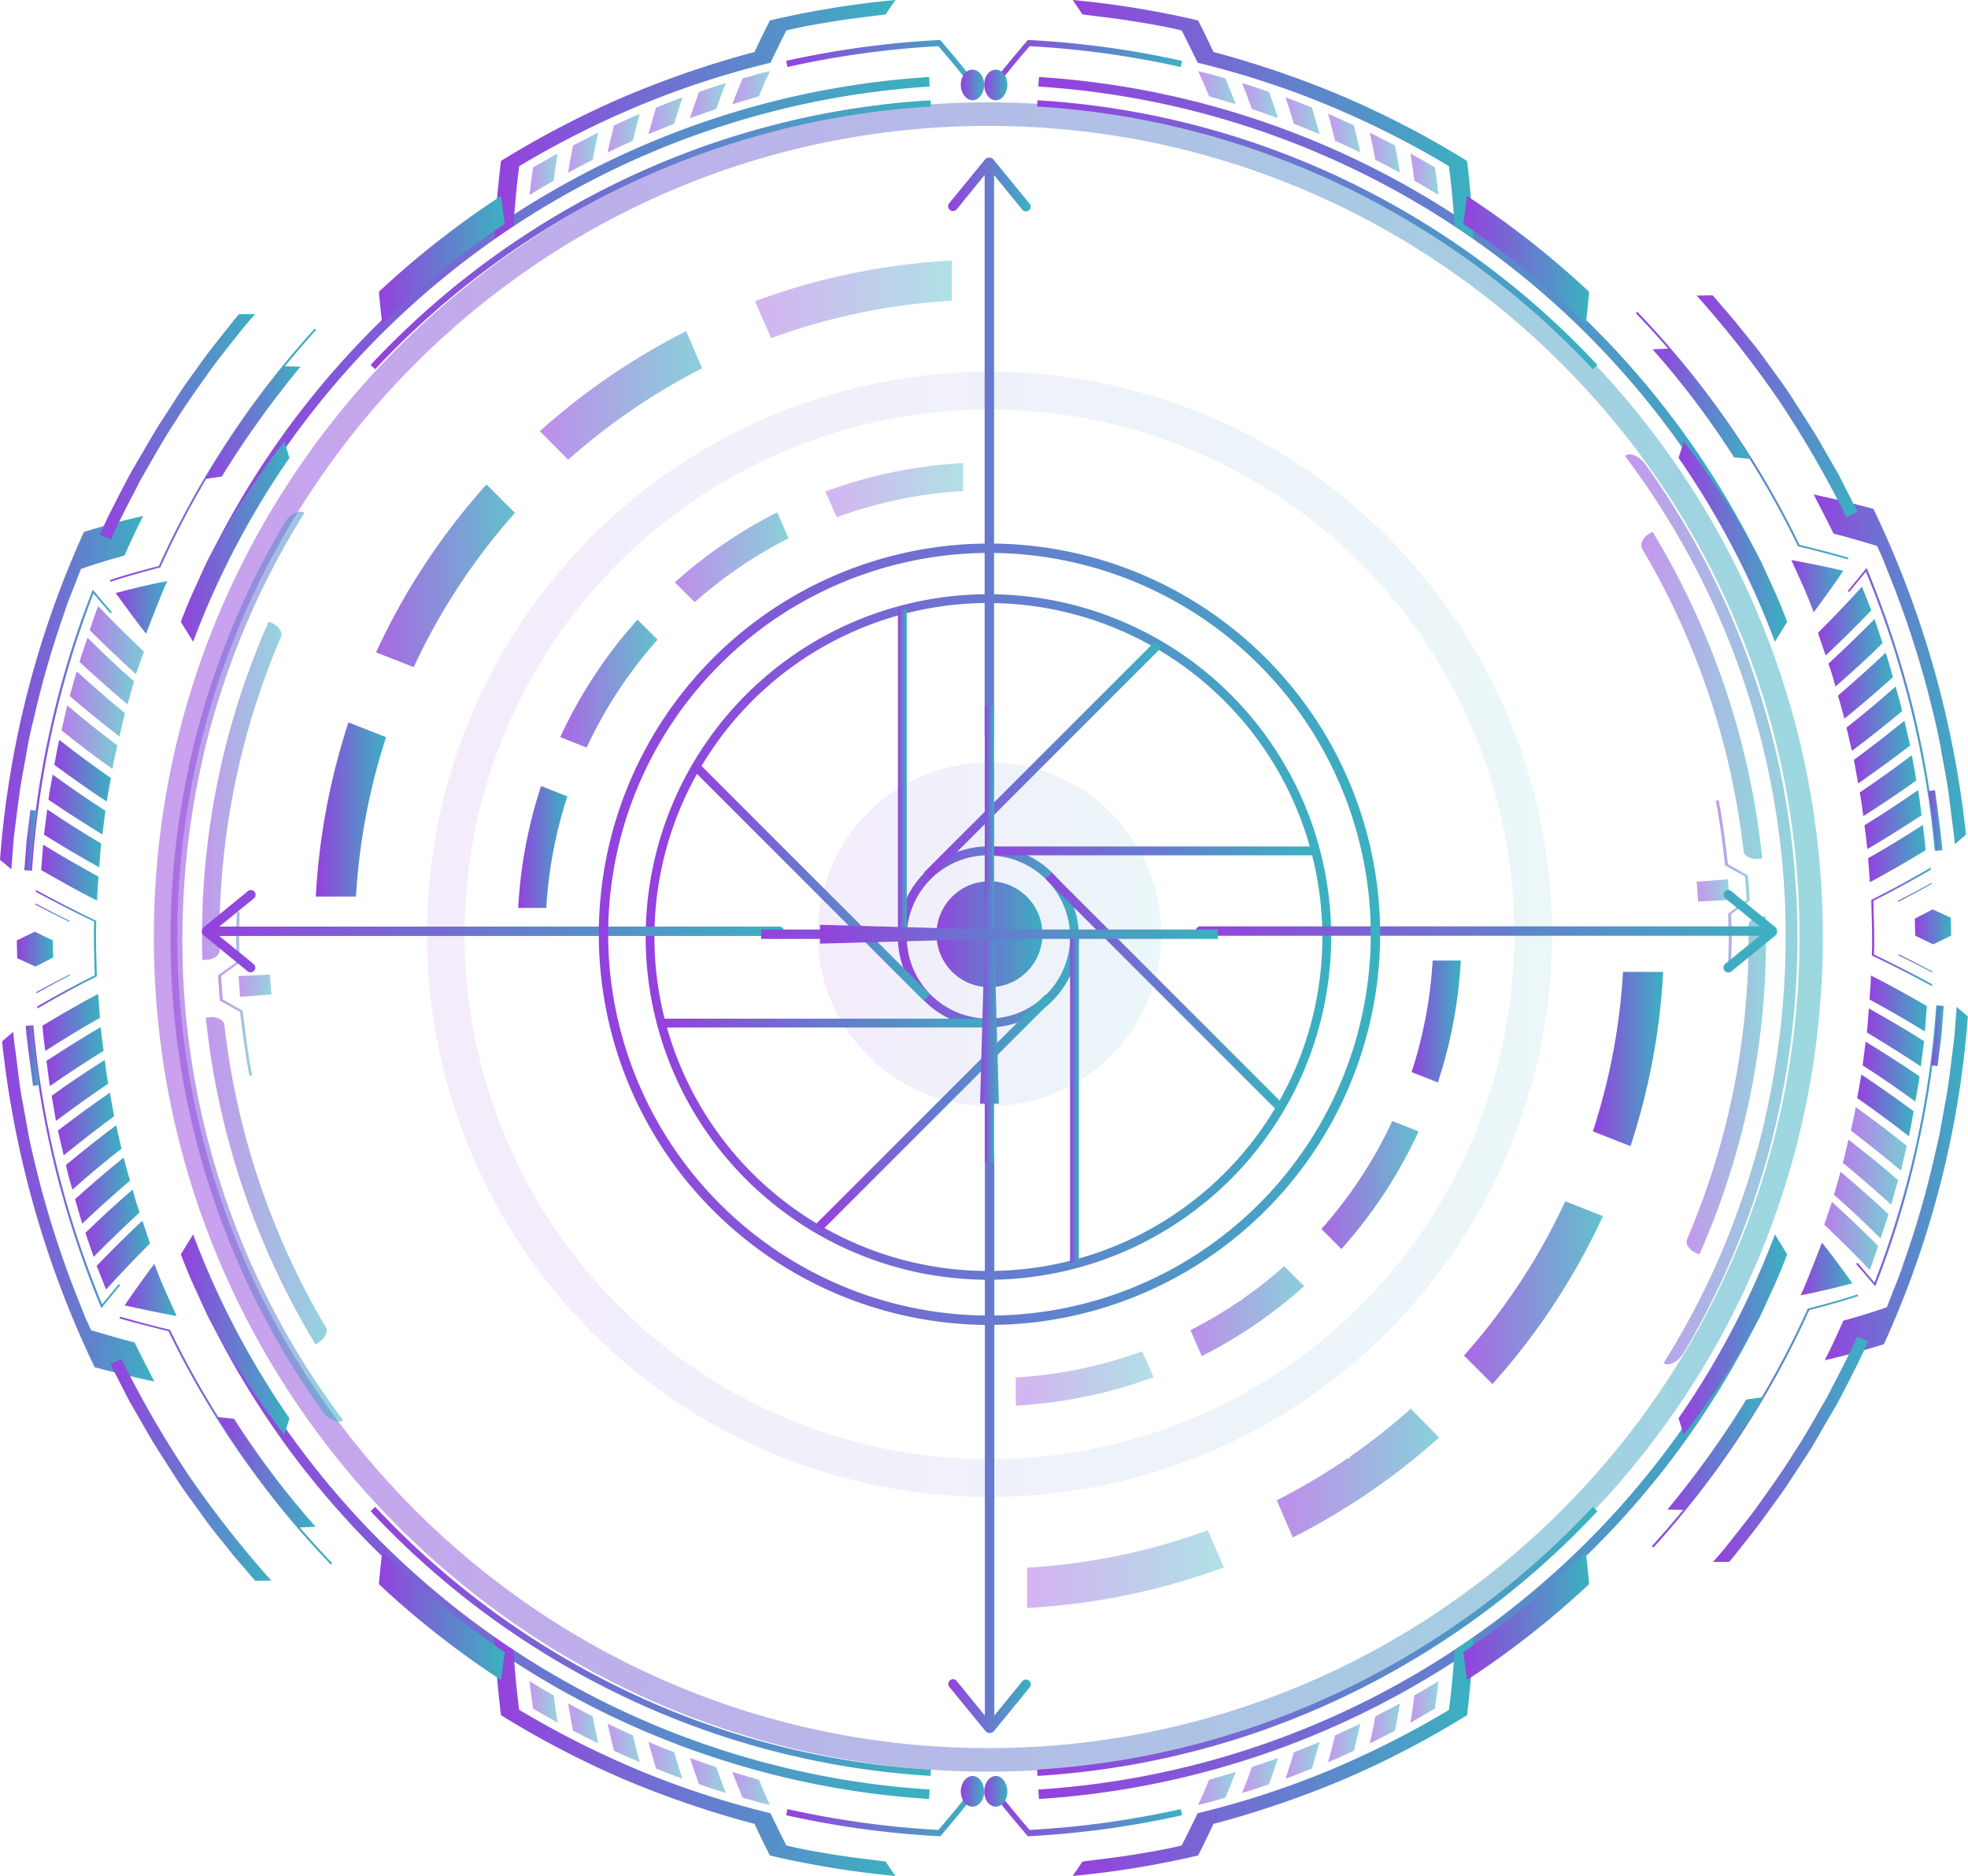 <svg xmlns="http://www.w3.org/2000/svg" xmlns:xlink="http://www.w3.org/1999/xlink" viewBox="0 0 492.3 469.29"><defs><style>.cls-1{mask:url(#mask);filter:url(#luminosity-noclip-8);}.cls-10,.cls-2,.cls-4,.cls-6,.cls-8{mix-blend-mode:multiply;}.cls-2{fill:url(#Безымянный_градиент_2);}.cls-11,.cls-3{mask:url(#mask-2);}.cls-4{fill:url(#linear-gradient);}.cls-12,.cls-5{mask:url(#mask-3);}.cls-6{fill:url(#linear-gradient-2);}.cls-7{mask:url(#mask-4);filter:url(#luminosity-noclip-9);}.cls-8{fill:url(#linear-gradient-3);}.cls-9{mask:url(#mask-5);filter:url(#luminosity-noclip-10);}.cls-10{fill:url(#linear-gradient-4);}.cls-11{filter:url(#luminosity-noclip-11);}.cls-12{filter:url(#luminosity-noclip-12);}.cls-13{opacity:0.5;}.cls-14{fill:url(#New_Gradient_Swatch_2);}.cls-15{mask:url(#mask-8);}.cls-16{fill:url(#New_Gradient_Swatch_2-2);}.cls-17{fill:url(#New_Gradient_Swatch_2-3);}.cls-18{fill:url(#New_Gradient_Swatch_2-4);}.cls-19{fill:url(#New_Gradient_Swatch_2-5);}.cls-20{fill:url(#New_Gradient_Swatch_2-6);}.cls-21{fill:url(#New_Gradient_Swatch_2-7);}.cls-22{fill:url(#New_Gradient_Swatch_2-8);}.cls-23{fill:url(#New_Gradient_Swatch_2-9);}.cls-24{fill:url(#New_Gradient_Swatch_2-10);}.cls-25{fill:url(#New_Gradient_Swatch_2-11);}.cls-26{fill:url(#New_Gradient_Swatch_2-12);}.cls-27{fill:url(#New_Gradient_Swatch_2-13);}.cls-28{fill:url(#New_Gradient_Swatch_2-14);}.cls-100,.cls-108,.cls-109,.cls-110,.cls-111,.cls-112,.cls-113,.cls-29,.cls-30,.cls-31,.cls-32,.cls-33,.cls-34,.cls-42,.cls-43,.cls-44,.cls-45,.cls-46,.cls-47,.cls-87,.cls-95,.cls-96,.cls-97,.cls-98,.cls-99{opacity:0.55;}.cls-29{fill:url(#New_Gradient_Swatch_2-15);}.cls-30{fill:url(#New_Gradient_Swatch_2-16);}.cls-31{fill:url(#New_Gradient_Swatch_2-17);}.cls-32{fill:url(#New_Gradient_Swatch_2-18);}.cls-33{fill:url(#New_Gradient_Swatch_2-19);}.cls-34{fill:url(#New_Gradient_Swatch_2-20);}.cls-35{fill:url(#New_Gradient_Swatch_2-21);}.cls-36{fill:url(#New_Gradient_Swatch_2-22);}.cls-37{fill:url(#New_Gradient_Swatch_2-23);}.cls-38{fill:url(#New_Gradient_Swatch_2-24);}.cls-39{fill:url(#New_Gradient_Swatch_2-25);}.cls-40{fill:url(#New_Gradient_Swatch_2-26);}.cls-41{fill:url(#New_Gradient_Swatch_2-27);}.cls-42{fill:url(#New_Gradient_Swatch_2-28);}.cls-43{fill:url(#New_Gradient_Swatch_2-29);}.cls-44{fill:url(#New_Gradient_Swatch_2-30);}.cls-45{fill:url(#New_Gradient_Swatch_2-31);}.cls-46{fill:url(#New_Gradient_Swatch_2-32);}.cls-47{fill:url(#New_Gradient_Swatch_2-33);}.cls-48{fill:url(#New_Gradient_Swatch_2-34);}.cls-49{fill:url(#New_Gradient_Swatch_2-35);}.cls-50{fill:url(#New_Gradient_Swatch_2-36);}.cls-51{fill:url(#New_Gradient_Swatch_2-37);}.cls-52{fill:url(#New_Gradient_Swatch_2-38);}.cls-53{fill:url(#New_Gradient_Swatch_2-39);}.cls-54{fill:url(#New_Gradient_Swatch_2-40);}.cls-55{fill:url(#New_Gradient_Swatch_2-41);}.cls-56{fill:url(#New_Gradient_Swatch_2-42);}.cls-57{fill:url(#New_Gradient_Swatch_2-43);}.cls-58{fill:url(#New_Gradient_Swatch_2-44);}.cls-59{fill:url(#New_Gradient_Swatch_2-45);}.cls-60{fill:url(#New_Gradient_Swatch_2-46);}.cls-127,.cls-128,.cls-129,.cls-130,.cls-61,.cls-62,.cls-63,.cls-64{opacity:0.68;}.cls-61{fill:url(#New_Gradient_Swatch_2-47);}.cls-62{fill:url(#New_Gradient_Swatch_2-48);}.cls-63{fill:url(#New_Gradient_Swatch_2-49);}.cls-64{fill:url(#New_Gradient_Swatch_2-50);}.cls-65{fill:url(#New_Gradient_Swatch_2-51);}.cls-66{fill:url(#New_Gradient_Swatch_2-52);}.cls-67{fill:url(#New_Gradient_Swatch_2-53);}.cls-68{fill:url(#New_Gradient_Swatch_2-54);}.cls-69{fill:url(#New_Gradient_Swatch_2-55);}.cls-70{fill:url(#New_Gradient_Swatch_2-56);}.cls-71{fill:url(#New_Gradient_Swatch_2-57);}.cls-72{fill:url(#New_Gradient_Swatch_2-58);}.cls-73{fill:url(#New_Gradient_Swatch_2-59);}.cls-74{fill:url(#New_Gradient_Swatch_2-60);}.cls-75{fill:url(#New_Gradient_Swatch_2-61);}.cls-76{fill:url(#New_Gradient_Swatch_2-62);}.cls-77{fill:url(#New_Gradient_Swatch_2-63);}.cls-78{fill:url(#New_Gradient_Swatch_2-64);}.cls-79{fill:url(#New_Gradient_Swatch_2-65);}.cls-80{fill:url(#New_Gradient_Swatch_2-66);}.cls-81{fill:url(#New_Gradient_Swatch_2-67);}.cls-82{fill:url(#New_Gradient_Swatch_2-68);}.cls-83{fill:url(#New_Gradient_Swatch_2-69);}.cls-84{fill:url(#New_Gradient_Swatch_2-70);}.cls-85{fill:url(#New_Gradient_Swatch_2-71);}.cls-86{fill:url(#New_Gradient_Swatch_2-72);}.cls-88{fill:url(#New_Gradient_Swatch_2-73);}.cls-89{fill:url(#New_Gradient_Swatch_2-74);}.cls-90{fill:url(#New_Gradient_Swatch_2-75);}.cls-91{fill:url(#New_Gradient_Swatch_2-76);}.cls-92{fill:url(#New_Gradient_Swatch_2-77);}.cls-93{fill:url(#New_Gradient_Swatch_2-78);}.cls-94{fill:url(#New_Gradient_Swatch_2-79);}.cls-95{fill:url(#New_Gradient_Swatch_2-80);}.cls-96{fill:url(#New_Gradient_Swatch_2-81);}.cls-97{fill:url(#New_Gradient_Swatch_2-82);}.cls-98{fill:url(#New_Gradient_Swatch_2-83);}.cls-99{fill:url(#New_Gradient_Swatch_2-84);}.cls-100{fill:url(#New_Gradient_Swatch_2-85);}.cls-101{fill:url(#New_Gradient_Swatch_2-86);}.cls-102{fill:url(#New_Gradient_Swatch_2-87);}.cls-103{fill:url(#New_Gradient_Swatch_2-88);}.cls-104{fill:url(#New_Gradient_Swatch_2-89);}.cls-105{fill:url(#New_Gradient_Swatch_2-90);}.cls-106{fill:url(#New_Gradient_Swatch_2-91);}.cls-107{fill:url(#New_Gradient_Swatch_2-92);}.cls-108{fill:url(#New_Gradient_Swatch_2-93);}.cls-109{fill:url(#New_Gradient_Swatch_2-94);}.cls-110{fill:url(#New_Gradient_Swatch_2-95);}.cls-111{fill:url(#New_Gradient_Swatch_2-96);}.cls-112{fill:url(#New_Gradient_Swatch_2-97);}.cls-113{fill:url(#New_Gradient_Swatch_2-98);}.cls-114{fill:url(#New_Gradient_Swatch_2-99);}.cls-115{fill:url(#New_Gradient_Swatch_2-100);}.cls-116{fill:url(#New_Gradient_Swatch_2-101);}.cls-117{fill:url(#New_Gradient_Swatch_2-102);}.cls-118{fill:url(#New_Gradient_Swatch_2-103);}.cls-119{fill:url(#New_Gradient_Swatch_2-104);}.cls-120{fill:url(#New_Gradient_Swatch_2-105);}.cls-121{fill:url(#New_Gradient_Swatch_2-106);}.cls-122{fill:url(#New_Gradient_Swatch_2-107);}.cls-123{fill:url(#New_Gradient_Swatch_2-108);}.cls-124{fill:url(#New_Gradient_Swatch_2-109);}.cls-125{fill:url(#New_Gradient_Swatch_2-110);}.cls-126{fill:url(#New_Gradient_Swatch_2-111);}.cls-127{fill:url(#New_Gradient_Swatch_2-112);}.cls-128{fill:url(#New_Gradient_Swatch_2-113);}.cls-129{fill:url(#New_Gradient_Swatch_2-114);}.cls-130{fill:url(#New_Gradient_Swatch_2-115);}.cls-131{fill:url(#New_Gradient_Swatch_2-116);}.cls-132{fill:url(#New_Gradient_Swatch_2-117);}.cls-133{fill:url(#New_Gradient_Swatch_2-118);}.cls-134{fill:url(#New_Gradient_Swatch_2-119);}.cls-135{fill:url(#New_Gradient_Swatch_2-120);}.cls-136{fill:url(#New_Gradient_Swatch_2-121);}.cls-137{fill:url(#New_Gradient_Swatch_2-122);}.cls-138{fill:url(#New_Gradient_Swatch_2-123);}.cls-139{fill:url(#New_Gradient_Swatch_2-124);}.cls-140{fill:url(#New_Gradient_Swatch_2-125);}.cls-141{fill:url(#New_Gradient_Swatch_2-126);}.cls-142{fill:url(#New_Gradient_Swatch_2-127);}.cls-143{fill:url(#New_Gradient_Swatch_2-128);}.cls-144{fill:url(#New_Gradient_Swatch_2-129);}.cls-145{fill:url(#New_Gradient_Swatch_2-130);}.cls-146{fill:url(#New_Gradient_Swatch_2-131);}.cls-147{fill:url(#New_Gradient_Swatch_2-132);}.cls-148{fill:url(#New_Gradient_Swatch_2-133);}.cls-149{fill:url(#New_Gradient_Swatch_2-134);}.cls-150{fill:url(#New_Gradient_Swatch_2-135);}.cls-151{fill:url(#New_Gradient_Swatch_2-136);}.cls-152{fill:url(#New_Gradient_Swatch_2-137);}.cls-153{fill:url(#New_Gradient_Swatch_2-138);}.cls-154{fill:url(#New_Gradient_Swatch_2-139);}.cls-155{fill:url(#New_Gradient_Swatch_2-140);}.cls-156{fill:url(#New_Gradient_Swatch_2-141);}.cls-157{fill:url(#New_Gradient_Swatch_2-142);}.cls-158{fill:url(#New_Gradient_Swatch_2-143);}.cls-159{fill:url(#New_Gradient_Swatch_2-144);}.cls-160{fill:url(#New_Gradient_Swatch_2-145);}.cls-161{fill:url(#New_Gradient_Swatch_2-146);}.cls-162{fill:url(#New_Gradient_Swatch_2-147);}.cls-163{fill:url(#New_Gradient_Swatch_2-148);}.cls-164{fill:url(#New_Gradient_Swatch_2-149);}.cls-165{fill:url(#New_Gradient_Swatch_2-150);}.cls-166{fill:url(#New_Gradient_Swatch_2-151);}.cls-167{fill:url(#New_Gradient_Swatch_2-153);}.cls-168,.cls-173,.cls-176,.cls-181{opacity:0.8;}.cls-168{fill:url(#New_Gradient_Swatch_2-155);}.cls-169,.cls-175,.cls-177,.cls-183{opacity:0.6;}.cls-169{fill:url(#New_Gradient_Swatch_2-156);}.cls-170{fill:url(#New_Gradient_Swatch_2-157);}.cls-171,.cls-174,.cls-179,.cls-182,.cls-190{opacity:0.4;}.cls-171{fill:url(#New_Gradient_Swatch_2-158);}.cls-172{fill:url(#New_Gradient_Swatch_2-159);}.cls-173{fill:url(#New_Gradient_Swatch_2-160);}.cls-174{fill:url(#New_Gradient_Swatch_2-161);}.cls-175{fill:url(#New_Gradient_Swatch_2-162);}.cls-176{fill:url(#New_Gradient_Swatch_2-163);}.cls-177{fill:url(#New_Gradient_Swatch_2-164);}.cls-178{fill:url(#New_Gradient_Swatch_2-165);}.cls-179{fill:url(#New_Gradient_Swatch_2-166);}.cls-180{fill:url(#New_Gradient_Swatch_2-167);}.cls-181{fill:url(#New_Gradient_Swatch_2-168);}.cls-182{fill:url(#New_Gradient_Swatch_2-169);}.cls-183{fill:url(#New_Gradient_Swatch_2-170);}.cls-184,.cls-185{opacity:0.1;}.cls-184{fill:url(#New_Gradient_Swatch_2-171);}.cls-185{fill:url(#New_Gradient_Swatch_2-172);}.cls-186{mask:url(#mask-9);}.cls-187{fill:url(#New_Gradient_Swatch_2-174);}.cls-188{mask:url(#mask-10);}.cls-189{fill:url(#New_Gradient_Swatch_2-175);}.cls-191{mask:url(#mask-11);}.cls-192{fill:url(#New_Gradient_Swatch_2-176);}.cls-193{mask:url(#mask-12);}.cls-194{fill:url(#New_Gradient_Swatch_2-177);}.cls-195{filter:url(#luminosity-noclip-5);}.cls-196{filter:url(#luminosity-noclip-4);}.cls-197{filter:url(#luminosity-noclip-3);}.cls-198{filter:url(#luminosity-noclip-2);}.cls-199{filter:url(#luminosity-noclip);}</style><filter id="luminosity-noclip" x="20.61" y="-8426.82" width="453.29" height="32766" filterUnits="userSpaceOnUse" color-interpolation-filters="sRGB"><feFlood flood-color="#fff" result="bg"/><feBlend in="SourceGraphic" in2="bg"/></filter><mask id="mask" x="20.61" y="-8426.82" width="453.29" height="32766" maskUnits="userSpaceOnUse"><g class="cls-199"/></mask><radialGradient id="Безымянный_градиент_2" cx="230.05" cy="332.42" r="256.85" gradientTransform="translate(44.26 -58.95) scale(0.88)" gradientUnits="userSpaceOnUse"><stop offset="0.59" stop-color="#fff"/><stop offset="0.81" stop-color="gray"/><stop offset="0.9" stop-color="#4d4d4d"/><stop offset="1"/></radialGradient><filter id="luminosity-noclip-2" x="268.59" y="-8426.82" width="95.38" height="32766" filterUnits="userSpaceOnUse" color-interpolation-filters="sRGB"><feFlood flood-color="#fff" result="bg"/><feBlend in="SourceGraphic" in2="bg"/></filter><mask id="mask-2" x="268.59" y="-8426.82" width="95.38" height="32766" maskUnits="userSpaceOnUse"><g class="cls-198"/></mask><linearGradient id="linear-gradient" x1="332.12" y1="149.09" x2="269.18" y2="212.03" gradientUnits="userSpaceOnUse"><stop offset="0" stop-color="#fff"/><stop offset="0.03" stop-color="#ededed"/><stop offset="0.14" stop-color="#b6b6b6"/><stop offset="0.26" stop-color="#868686"/><stop offset="0.37" stop-color="#5d5d5d"/><stop offset="0.49" stop-color="#3b3b3b"/><stop offset="0.61" stop-color="#212121"/><stop offset="0.73" stop-color="#0f0f0f"/><stop offset="0.86" stop-color="#040404"/><stop offset="1"/></linearGradient><filter id="luminosity-noclip-3" x="131.07" y="-8426.82" width="95.38" height="32766" filterUnits="userSpaceOnUse" color-interpolation-filters="sRGB"><feFlood flood-color="#fff" result="bg"/><feBlend in="SourceGraphic" in2="bg"/></filter><mask id="mask-3" x="131.07" y="-8426.82" width="95.38" height="32766" maskUnits="userSpaceOnUse"><g class="cls-197"/></mask><linearGradient id="linear-gradient-2" x1="-854.99" y1="-843.08" x2="-917.93" y2="-780.14" gradientTransform="translate(-692.07 -524.79) rotate(180)" xlink:href="#linear-gradient"/><filter id="luminosity-noclip-4" x="262.13" y="-8426.82" width="66.15" height="32766" filterUnits="userSpaceOnUse" color-interpolation-filters="sRGB"><feFlood flood-color="#fff" result="bg"/><feBlend in="SourceGraphic" in2="bg"/></filter><mask id="mask-4" x="262.13" y="-8426.82" width="66.15" height="32766" maskUnits="userSpaceOnUse"><g class="cls-196"/></mask><linearGradient id="linear-gradient-3" x1="306.19" y1="175.02" x2="262.54" y2="218.66" xlink:href="#linear-gradient"/><filter id="luminosity-noclip-5" x="166.76" y="-8426.82" width="66.15" height="32766" filterUnits="userSpaceOnUse" color-interpolation-filters="sRGB"><feFlood flood-color="#fff" result="bg"/><feBlend in="SourceGraphic" in2="bg"/></filter><mask id="mask-5" x="166.76" y="-8426.82" width="66.15" height="32766" maskUnits="userSpaceOnUse"><g class="cls-195"/></mask><linearGradient id="linear-gradient-4" x1="-880.92" y1="-817.15" x2="-924.57" y2="-773.5" gradientTransform="translate(-692.07 -524.79) rotate(180)" xlink:href="#linear-gradient"/><linearGradient id="New_Gradient_Swatch_2" x1="38.48" y1="234.38" x2="456.03" y2="234.38" gradientUnits="userSpaceOnUse"><stop offset="0" stop-color="#9541de"/><stop offset="1" stop-color="#3ab2c0"/></linearGradient><filter id="luminosity-noclip-8" x="20.61" y="7.74" width="453.29" height="453.29" filterUnits="userSpaceOnUse" color-interpolation-filters="sRGB"><feFlood flood-color="#fff" result="bg"/><feBlend in="SourceGraphic" in2="bg"/></filter><mask id="mask-8" x="20.61" y="7.74" width="453.29" height="453.29" maskUnits="userSpaceOnUse"><g class="cls-1"><path class="cls-2" d="M473.9,234.38A226.64,226.64,0,0,0,247.26,7.74v52A174.67,174.67,0,0,1,421.93,234.38ZM247.26,409.05A174.67,174.67,0,0,1,72.58,234.38h-52A226.64,226.64,0,0,0,247.26,461Z"/></g></mask><linearGradient id="New_Gradient_Swatch_2-2" x1="20.61" y1="234.38" x2="473.9" y2="234.38" xlink:href="#New_Gradient_Swatch_2"/><linearGradient id="New_Gradient_Swatch_2-3" x1="161.51" y1="234.38" x2="333" y2="234.38" xlink:href="#New_Gradient_Swatch_2"/><linearGradient id="New_Gradient_Swatch_2-4" x1="224.62" y1="234.38" x2="269.89" y2="234.38" xlink:href="#New_Gradient_Swatch_2"/><linearGradient id="New_Gradient_Swatch_2-5" x1="267.69" y1="275.08" x2="269.89" y2="275.08" xlink:href="#New_Gradient_Swatch_2"/><linearGradient id="New_Gradient_Swatch_2-6" x1="224.62" y1="193.44" x2="226.82" y2="193.44" xlink:href="#New_Gradient_Swatch_2"/><linearGradient id="New_Gradient_Swatch_2-7" x1="247.26" y1="212.84" x2="329.13" y2="212.84" xlink:href="#New_Gradient_Swatch_2"/><linearGradient id="New_Gradient_Swatch_2-8" x1="165.38" y1="255.91" x2="247.26" y2="255.91" xlink:href="#New_Gradient_Swatch_2"/><linearGradient id="New_Gradient_Swatch_2-9" x1="203.98" y1="278.32" x2="263.1" y2="278.32" gradientTransform="translate(265.2 -83.62) rotate(45)" xlink:href="#New_Gradient_Swatch_2"/><linearGradient id="New_Gradient_Swatch_2-10" x1="231.08" y1="190.14" x2="290.53" y2="190.14" gradientTransform="translate(210.84 -128.73) rotate(45)" xlink:href="#New_Gradient_Swatch_2"/><linearGradient id="New_Gradient_Swatch_2-11" x1="261.54" y1="248.03" x2="320.99" y2="248.03" gradientTransform="translate(260.69 -133.31) rotate(45)" xlink:href="#New_Gradient_Swatch_2"/><linearGradient id="New_Gradient_Swatch_2-12" x1="173.19" y1="220.59" x2="232.64" y2="220.59" gradientTransform="translate(215.42 -78.87) rotate(45)" xlink:href="#New_Gradient_Swatch_2"/><linearGradient id="New_Gradient_Swatch_2-13" x1="259.75" y1="384.92" x2="444.1" y2="384.92" xlink:href="#New_Gradient_Swatch_2"/><linearGradient id="New_Gradient_Swatch_2-14" x1="268.32" y1="439.42" x2="368.55" y2="439.42" xlink:href="#New_Gradient_Swatch_2"/><linearGradient id="New_Gradient_Swatch_2-15" x1="352.82" y1="425.72" x2="359.83" y2="425.72" xlink:href="#New_Gradient_Swatch_2"/><linearGradient id="New_Gradient_Swatch_2-16" x1="342.65" y1="431.11" x2="350.2" y2="431.11" xlink:href="#New_Gradient_Swatch_2"/><linearGradient id="New_Gradient_Swatch_2-17" x1="332.22" y1="435.98" x2="340.28" y2="435.98" xlink:href="#New_Gradient_Swatch_2"/><linearGradient id="New_Gradient_Swatch_2-18" x1="321.57" y1="440.32" x2="330.11" y2="440.32" xlink:href="#New_Gradient_Swatch_2"/><linearGradient id="New_Gradient_Swatch_2-19" x1="310.72" y1="444.11" x2="319.72" y2="444.11" xlink:href="#New_Gradient_Swatch_2"/><linearGradient id="New_Gradient_Swatch_2-20" x1="299.7" y1="447.36" x2="309.13" y2="447.36" xlink:href="#New_Gradient_Swatch_2"/><linearGradient id="New_Gradient_Swatch_2-21" x1="419.89" y1="333.79" x2="447.07" y2="333.79" xlink:href="#New_Gradient_Swatch_2"/><linearGradient id="New_Gradient_Swatch_2-22" x1="248.31" y1="453.4" x2="295.7" y2="453.4" xlink:href="#New_Gradient_Swatch_2"/><linearGradient id="New_Gradient_Swatch_2-23" x1="259.43" y1="410.57" x2="399.6" y2="410.57" xlink:href="#New_Gradient_Swatch_2"/><linearGradient id="New_Gradient_Swatch_2-24" x1="366.06" y1="404.26" x2="397.53" y2="404.26" xlink:href="#New_Gradient_Swatch_2"/><linearGradient id="New_Gradient_Swatch_2-25" x1="246.15" y1="448.04" x2="251.95" y2="448.04" xlink:href="#New_Gradient_Swatch_2"/><linearGradient id="New_Gradient_Swatch_2-26" x1="259.75" y1="84.37" x2="444.1" y2="84.37" xlink:href="#New_Gradient_Swatch_2"/><linearGradient id="New_Gradient_Swatch_2-27" x1="268.32" y1="29.86" x2="368.55" y2="29.86" xlink:href="#New_Gradient_Swatch_2"/><linearGradient id="New_Gradient_Swatch_2-28" x1="352.82" y1="43.57" x2="359.83" y2="43.57" xlink:href="#New_Gradient_Swatch_2"/><linearGradient id="New_Gradient_Swatch_2-29" x1="342.65" y1="38.17" x2="350.2" y2="38.17" xlink:href="#New_Gradient_Swatch_2"/><linearGradient id="New_Gradient_Swatch_2-30" x1="332.22" y1="33.31" x2="340.28" y2="33.31" xlink:href="#New_Gradient_Swatch_2"/><linearGradient id="New_Gradient_Swatch_2-31" x1="321.57" y1="28.97" x2="330.11" y2="28.97" xlink:href="#New_Gradient_Swatch_2"/><linearGradient id="New_Gradient_Swatch_2-32" x1="310.72" y1="25.17" x2="319.72" y2="25.17" xlink:href="#New_Gradient_Swatch_2"/><linearGradient id="New_Gradient_Swatch_2-33" x1="299.7" y1="21.93" x2="309.13" y2="21.93" xlink:href="#New_Gradient_Swatch_2"/><linearGradient id="New_Gradient_Swatch_2-34" x1="419.89" y1="135.5" x2="447.07" y2="135.5" xlink:href="#New_Gradient_Swatch_2"/><linearGradient id="New_Gradient_Swatch_2-35" x1="248.31" y1="15.89" x2="295.7" y2="15.89" xlink:href="#New_Gradient_Swatch_2"/><linearGradient id="New_Gradient_Swatch_2-36" x1="259.43" y1="58.72" x2="399.6" y2="58.72" xlink:href="#New_Gradient_Swatch_2"/><linearGradient id="New_Gradient_Swatch_2-37" x1="366.06" y1="65.02" x2="397.53" y2="65.02" xlink:href="#New_Gradient_Swatch_2"/><linearGradient id="New_Gradient_Swatch_2-38" x1="246.15" y1="21.25" x2="251.95" y2="21.25" xlink:href="#New_Gradient_Swatch_2"/><linearGradient id="New_Gradient_Swatch_2-39" x1="468.11" y1="231.87" x2="483.33" y2="231.87" xlink:href="#New_Gradient_Swatch_2"/><linearGradient id="New_Gradient_Swatch_2-40" x1="474.74" y1="223.19" x2="483.21" y2="223.19" xlink:href="#New_Gradient_Swatch_2"/><linearGradient id="New_Gradient_Swatch_2-41" x1="474.87" y1="241.01" x2="483.41" y2="241.01" xlink:href="#New_Gradient_Swatch_2"/><linearGradient id="New_Gradient_Swatch_2-42" x1="479.01" y1="231.87" x2="488.1" y2="231.87" xlink:href="#New_Gradient_Swatch_2"/><linearGradient id="New_Gradient_Swatch_2-43" x1="467.66" y1="251.03" x2="482.05" y2="251.03" xlink:href="#New_Gradient_Swatch_2"/><linearGradient id="New_Gradient_Swatch_2-44" x1="466.98" y1="259.55" x2="481.29" y2="259.55" xlink:href="#New_Gradient_Swatch_2"/><linearGradient id="New_Gradient_Swatch_2-45" x1="465.94" y1="268.04" x2="480.18" y2="268.04" xlink:href="#New_Gradient_Swatch_2"/><linearGradient id="New_Gradient_Swatch_2-46" x1="464.58" y1="276.5" x2="478.7" y2="276.5" xlink:href="#New_Gradient_Swatch_2"/><linearGradient id="New_Gradient_Swatch_2-47" x1="462.95" y1="284.89" x2="476.93" y2="284.89" xlink:href="#New_Gradient_Swatch_2"/><linearGradient id="New_Gradient_Swatch_2-48" x1="461.04" y1="293.2" x2="474.86" y2="293.2" xlink:href="#New_Gradient_Swatch_2"/><linearGradient id="New_Gradient_Swatch_2-49" x1="458.78" y1="301.44" x2="472.45" y2="301.44" xlink:href="#New_Gradient_Swatch_2"/><linearGradient id="New_Gradient_Swatch_2-50" x1="456.35" y1="309.17" x2="469.83" y2="309.17" xlink:href="#New_Gradient_Swatch_2"/><linearGradient id="New_Gradient_Swatch_2-51" x1="467.31" y1="213.51" x2="481.68" y2="213.51" xlink:href="#New_Gradient_Swatch_2"/><linearGradient id="New_Gradient_Swatch_2-52" x1="466.4" y1="205" x2="480.68" y2="205" xlink:href="#New_Gradient_Swatch_2"/><linearGradient id="New_Gradient_Swatch_2-53" x1="465.22" y1="196.53" x2="479.39" y2="196.53" xlink:href="#New_Gradient_Swatch_2"/><linearGradient id="New_Gradient_Swatch_2-54" x1="463.76" y1="188.12" x2="477.8" y2="188.12" xlink:href="#New_Gradient_Swatch_2"/><linearGradient id="New_Gradient_Swatch_2-55" x1="461.91" y1="179.76" x2="475.82" y2="179.76" xlink:href="#New_Gradient_Swatch_2"/><linearGradient id="New_Gradient_Swatch_2-56" x1="459.78" y1="171.47" x2="473.52" y2="171.47" xlink:href="#New_Gradient_Swatch_2"/><linearGradient id="New_Gradient_Swatch_2-57" x1="457.38" y1="163.29" x2="470.93" y2="163.29" xlink:href="#New_Gradient_Swatch_2"/><linearGradient id="New_Gradient_Swatch_2-58" x1="454.77" y1="155.35" x2="468.12" y2="155.35" xlink:href="#New_Gradient_Swatch_2"/><linearGradient id="New_Gradient_Swatch_2-59" x1="464.29" y1="286.64" x2="484.88" y2="286.64" xlink:href="#New_Gradient_Swatch_2"/><linearGradient id="New_Gradient_Swatch_2-60" x1="483.1" y1="259.09" x2="486.22" y2="259.09" xlink:href="#New_Gradient_Swatch_2"/><linearGradient id="New_Gradient_Swatch_2-61" x1="462.2" y1="177.45" x2="484.5" y2="177.45" xlink:href="#New_Gradient_Swatch_2"/><linearGradient id="New_Gradient_Swatch_2-62" x1="482.45" y1="205.23" x2="485.84" y2="205.23" xlink:href="#New_Gradient_Swatch_2"/><linearGradient id="New_Gradient_Swatch_2-63" x1="453.69" y1="167.44" x2="491.78" y2="167.44" xlink:href="#New_Gradient_Swatch_2"/><linearGradient id="New_Gradient_Swatch_2-64" x1="424.45" y1="101.63" x2="464.68" y2="101.63" xlink:href="#New_Gradient_Swatch_2"/><linearGradient id="New_Gradient_Swatch_2-65" x1="409.21" y1="108.96" x2="462.43" y2="108.96" xlink:href="#New_Gradient_Swatch_2"/><linearGradient id="New_Gradient_Swatch_2-66" x1="413.36" y1="101.01" x2="437.97" y2="101.01" xlink:href="#New_Gradient_Swatch_2"/><linearGradient id="New_Gradient_Swatch_2-67" x1="448.09" y1="146.62" x2="461.11" y2="146.62" xlink:href="#New_Gradient_Swatch_2"/><linearGradient id="New_Gradient_Swatch_2-68" x1="456.44" y1="296.04" x2="492.3" y2="296.04" xlink:href="#New_Gradient_Swatch_2"/><linearGradient id="New_Gradient_Swatch_2-69" x1="428.48" y1="362.5" x2="467.31" y2="362.5" xlink:href="#New_Gradient_Swatch_2"/><linearGradient id="New_Gradient_Swatch_2-70" x1="413.21" y1="355.44" x2="464.82" y2="355.44" xlink:href="#New_Gradient_Swatch_2"/><linearGradient id="New_Gradient_Swatch_2-71" x1="417.11" y1="363.58" x2="440.99" y2="363.58" xlink:href="#New_Gradient_Swatch_2"/><linearGradient id="New_Gradient_Swatch_2-72" x1="450.45" y1="317.38" x2="463.36" y2="317.38" xlink:href="#New_Gradient_Swatch_2"/><linearGradient id="New_Gradient_Swatch_2-73" x1="406.42" y1="227.51" x2="449.62" y2="227.51" xlink:href="#New_Gradient_Swatch_2"/><linearGradient id="New_Gradient_Swatch_2-74" x1="421.91" y1="271.48" x2="441.75" y2="271.48" xlink:href="#New_Gradient_Swatch_2"/><linearGradient id="New_Gradient_Swatch_2-75" x1="410.59" y1="173.94" x2="440.82" y2="173.94" xlink:href="#New_Gradient_Swatch_2"/><linearGradient id="New_Gradient_Swatch_2-76" x1="429.21" y1="220.67" x2="437.75" y2="220.67" xlink:href="#New_Gradient_Swatch_2"/><linearGradient id="New_Gradient_Swatch_2-77" x1="424.42" y1="222.73" x2="432.64" y2="222.73" xlink:href="#New_Gradient_Swatch_2"/><linearGradient id="New_Gradient_Swatch_2-78" x1="48.2" y1="84.37" x2="232.56" y2="84.37" xlink:href="#New_Gradient_Swatch_2"/><linearGradient id="New_Gradient_Swatch_2-79" x1="123.75" y1="29.86" x2="223.99" y2="29.86" xlink:href="#New_Gradient_Swatch_2"/><linearGradient id="New_Gradient_Swatch_2-80" x1="132.47" y1="43.57" x2="139.49" y2="43.57" xlink:href="#New_Gradient_Swatch_2"/><linearGradient id="New_Gradient_Swatch_2-81" x1="142.11" y1="38.17" x2="149.66" y2="38.17" xlink:href="#New_Gradient_Swatch_2"/><linearGradient id="New_Gradient_Swatch_2-82" x1="152.03" y1="33.31" x2="160.08" y2="33.31" xlink:href="#New_Gradient_Swatch_2"/><linearGradient id="New_Gradient_Swatch_2-83" x1="162.2" y1="28.97" x2="170.74" y2="28.97" xlink:href="#New_Gradient_Swatch_2"/><linearGradient id="New_Gradient_Swatch_2-84" x1="172.59" y1="25.17" x2="181.59" y2="25.17" xlink:href="#New_Gradient_Swatch_2"/><linearGradient id="New_Gradient_Swatch_2-85" x1="183.17" y1="21.93" x2="192.61" y2="21.93" xlink:href="#New_Gradient_Swatch_2"/><linearGradient id="New_Gradient_Swatch_2-86" x1="45.23" y1="135.5" x2="72.41" y2="135.5" xlink:href="#New_Gradient_Swatch_2"/><linearGradient id="New_Gradient_Swatch_2-87" x1="196.6" y1="15.89" x2="243.99" y2="15.89" xlink:href="#New_Gradient_Swatch_2"/><linearGradient id="New_Gradient_Swatch_2-88" x1="92.71" y1="58.72" x2="232.87" y2="58.72" xlink:href="#New_Gradient_Swatch_2"/><linearGradient id="New_Gradient_Swatch_2-89" x1="94.77" y1="65.02" x2="126.25" y2="65.02" xlink:href="#New_Gradient_Swatch_2"/><linearGradient id="New_Gradient_Swatch_2-90" x1="240.35" y1="21.25" x2="246.15" y2="21.25" xlink:href="#New_Gradient_Swatch_2"/><linearGradient id="New_Gradient_Swatch_2-91" x1="48.2" y1="384.92" x2="232.56" y2="384.92" xlink:href="#New_Gradient_Swatch_2"/><linearGradient id="New_Gradient_Swatch_2-92" x1="123.75" y1="439.42" x2="223.99" y2="439.42" xlink:href="#New_Gradient_Swatch_2"/><linearGradient id="New_Gradient_Swatch_2-93" x1="132.47" y1="425.72" x2="139.49" y2="425.72" xlink:href="#New_Gradient_Swatch_2"/><linearGradient id="New_Gradient_Swatch_2-94" x1="142.11" y1="431.11" x2="149.66" y2="431.11" xlink:href="#New_Gradient_Swatch_2"/><linearGradient id="New_Gradient_Swatch_2-95" x1="152.03" y1="435.98" x2="160.08" y2="435.98" xlink:href="#New_Gradient_Swatch_2"/><linearGradient id="New_Gradient_Swatch_2-96" x1="162.2" y1="440.32" x2="170.74" y2="440.32" xlink:href="#New_Gradient_Swatch_2"/><linearGradient id="New_Gradient_Swatch_2-97" x1="172.59" y1="444.11" x2="181.59" y2="444.11" xlink:href="#New_Gradient_Swatch_2"/><linearGradient id="New_Gradient_Swatch_2-98" x1="183.17" y1="447.36" x2="192.61" y2="447.36" xlink:href="#New_Gradient_Swatch_2"/><linearGradient id="New_Gradient_Swatch_2-99" x1="45.23" y1="333.79" x2="72.41" y2="333.79" xlink:href="#New_Gradient_Swatch_2"/><linearGradient id="New_Gradient_Swatch_2-100" x1="196.6" y1="453.4" x2="243.99" y2="453.4" xlink:href="#New_Gradient_Swatch_2"/><linearGradient id="New_Gradient_Swatch_2-101" x1="92.71" y1="410.57" x2="232.87" y2="410.57" xlink:href="#New_Gradient_Swatch_2"/><linearGradient id="New_Gradient_Swatch_2-102" x1="94.77" y1="404.26" x2="126.25" y2="404.26" xlink:href="#New_Gradient_Swatch_2"/><linearGradient id="New_Gradient_Swatch_2-103" x1="240.35" y1="448.04" x2="246.15" y2="448.04" xlink:href="#New_Gradient_Swatch_2"/><linearGradient id="New_Gradient_Swatch_2-104" x1="8.98" y1="237.41" x2="24.2" y2="237.41" xlink:href="#New_Gradient_Swatch_2"/><linearGradient id="New_Gradient_Swatch_2-105" x1="9.09" y1="246.09" x2="17.56" y2="246.09" xlink:href="#New_Gradient_Swatch_2"/><linearGradient id="New_Gradient_Swatch_2-106" x1="8.89" y1="228.28" x2="17.43" y2="228.28" xlink:href="#New_Gradient_Swatch_2"/><linearGradient id="New_Gradient_Swatch_2-107" x1="4.2" y1="237.42" x2="13.3" y2="237.42" xlink:href="#New_Gradient_Swatch_2"/><linearGradient id="New_Gradient_Swatch_2-108" x1="10.25" y1="218.26" x2="24.65" y2="218.26" xlink:href="#New_Gradient_Swatch_2"/><linearGradient id="New_Gradient_Swatch_2-109" x1="11.01" y1="209.74" x2="25.32" y2="209.74" xlink:href="#New_Gradient_Swatch_2"/><linearGradient id="New_Gradient_Swatch_2-110" x1="12.12" y1="201.24" x2="26.37" y2="201.24" xlink:href="#New_Gradient_Swatch_2"/><linearGradient id="New_Gradient_Swatch_2-111" x1="13.6" y1="192.79" x2="27.73" y2="192.79" xlink:href="#New_Gradient_Swatch_2"/><linearGradient id="New_Gradient_Swatch_2-112" x1="15.38" y1="184.4" x2="29.36" y2="184.4" xlink:href="#New_Gradient_Swatch_2"/><linearGradient id="New_Gradient_Swatch_2-113" x1="17.44" y1="176.09" x2="31.26" y2="176.09" xlink:href="#New_Gradient_Swatch_2"/><linearGradient id="New_Gradient_Swatch_2-114" x1="19.86" y1="167.85" x2="33.53" y2="167.85" xlink:href="#New_Gradient_Swatch_2"/><linearGradient id="New_Gradient_Swatch_2-115" x1="22.48" y1="160.12" x2="35.96" y2="160.12" xlink:href="#New_Gradient_Swatch_2"/><linearGradient id="New_Gradient_Swatch_2-116" x1="10.63" y1="255.78" x2="25" y2="255.78" xlink:href="#New_Gradient_Swatch_2"/><linearGradient id="New_Gradient_Swatch_2-117" x1="11.63" y1="264.29" x2="25.9" y2="264.29" xlink:href="#New_Gradient_Swatch_2"/><linearGradient id="New_Gradient_Swatch_2-118" x1="12.92" y1="272.76" x2="27.08" y2="272.76" xlink:href="#New_Gradient_Swatch_2"/><linearGradient id="New_Gradient_Swatch_2-119" x1="14.5" y1="281.17" x2="28.54" y2="281.17" xlink:href="#New_Gradient_Swatch_2"/><linearGradient id="New_Gradient_Swatch_2-120" x1="16.49" y1="289.53" x2="30.4" y2="289.53" xlink:href="#New_Gradient_Swatch_2"/><linearGradient id="New_Gradient_Swatch_2-121" x1="18.78" y1="297.81" x2="32.52" y2="297.81" xlink:href="#New_Gradient_Swatch_2"/><linearGradient id="New_Gradient_Swatch_2-122" x1="21.37" y1="306" x2="34.92" y2="306" xlink:href="#New_Gradient_Swatch_2"/><linearGradient id="New_Gradient_Swatch_2-123" x1="24.19" y1="313.93" x2="37.53" y2="313.93" xlink:href="#New_Gradient_Swatch_2"/><linearGradient id="New_Gradient_Swatch_2-124" x1="7.43" y1="182.65" x2="28.02" y2="182.65" xlink:href="#New_Gradient_Swatch_2"/><linearGradient id="New_Gradient_Swatch_2-125" x1="6.09" y1="210.19" x2="9.2" y2="210.19" xlink:href="#New_Gradient_Swatch_2"/><linearGradient id="New_Gradient_Swatch_2-126" x1="7.81" y1="291.84" x2="30.11" y2="291.84" xlink:href="#New_Gradient_Swatch_2"/><linearGradient id="New_Gradient_Swatch_2-127" x1="6.47" y1="264.05" x2="9.86" y2="264.05" xlink:href="#New_Gradient_Swatch_2"/><linearGradient id="New_Gradient_Swatch_2-128" x1="0.52" y1="301.85" x2="38.62" y2="301.85" xlink:href="#New_Gradient_Swatch_2"/><linearGradient id="New_Gradient_Swatch_2-129" x1="27.63" y1="367.66" x2="67.86" y2="367.66" xlink:href="#New_Gradient_Swatch_2"/><linearGradient id="New_Gradient_Swatch_2-130" x1="29.87" y1="360.33" x2="83.1" y2="360.33" xlink:href="#New_Gradient_Swatch_2"/><linearGradient id="New_Gradient_Swatch_2-131" x1="54.33" y1="368.28" x2="78.95" y2="368.28" xlink:href="#New_Gradient_Swatch_2"/><linearGradient id="New_Gradient_Swatch_2-132" x1="31.19" y1="322.66" x2="44.21" y2="322.66" xlink:href="#New_Gradient_Swatch_2"/><linearGradient id="New_Gradient_Swatch_2-133" x1="0" y1="173.25" x2="35.86" y2="173.25" xlink:href="#New_Gradient_Swatch_2"/><linearGradient id="New_Gradient_Swatch_2-134" x1="24.99" y1="106.78" x2="63.82" y2="106.78" xlink:href="#New_Gradient_Swatch_2"/><linearGradient id="New_Gradient_Swatch_2-135" x1="27.49" y1="113.85" x2="79.09" y2="113.85" xlink:href="#New_Gradient_Swatch_2"/><linearGradient id="New_Gradient_Swatch_2-136" x1="51.31" y1="105.7" x2="75.2" y2="105.7" xlink:href="#New_Gradient_Swatch_2"/><linearGradient id="New_Gradient_Swatch_2-137" x1="28.94" y1="151.9" x2="41.86" y2="151.9" xlink:href="#New_Gradient_Swatch_2"/><linearGradient id="New_Gradient_Swatch_2-138" x1="42.69" y1="241.78" x2="85.89" y2="241.78" xlink:href="#New_Gradient_Swatch_2"/><linearGradient id="New_Gradient_Swatch_2-139" x1="50.55" y1="197.81" x2="70.4" y2="197.81" xlink:href="#New_Gradient_Swatch_2"/><linearGradient id="New_Gradient_Swatch_2-140" x1="51.49" y1="295.35" x2="81.72" y2="295.35" xlink:href="#New_Gradient_Swatch_2"/><linearGradient id="New_Gradient_Swatch_2-141" x1="54.56" y1="248.62" x2="63.09" y2="248.62" xlink:href="#New_Gradient_Swatch_2"/><linearGradient id="New_Gradient_Swatch_2-142" x1="59.67" y1="246.56" x2="67.89" y2="246.56" xlink:href="#New_Gradient_Swatch_2"/><linearGradient id="New_Gradient_Swatch_2-143" x1="237.22" y1="360.68" x2="257.82" y2="360.68" xlink:href="#New_Gradient_Swatch_2"/><linearGradient id="New_Gradient_Swatch_2-144" x1="237.22" y1="112.23" x2="257.82" y2="112.23" xlink:href="#New_Gradient_Swatch_2"/><linearGradient id="New_Gradient_Swatch_2-145" x1="50.53" y1="232.93" x2="196.07" y2="232.93" xlink:href="#New_Gradient_Swatch_2"/><linearGradient id="New_Gradient_Swatch_2-146" x1="298.98" y1="232.93" x2="444.52" y2="232.93" xlink:href="#New_Gradient_Swatch_2"/><linearGradient id="New_Gradient_Swatch_2-147" x1="149.79" y1="233.69" x2="345.25" y2="233.69" xlink:href="#New_Gradient_Swatch_2"/><linearGradient id="New_Gradient_Swatch_2-148" x1="234.27" y1="233.69" x2="260.77" y2="233.69" xlink:href="#New_Gradient_Swatch_2"/><linearGradient id="New_Gradient_Swatch_2-149" x1="246.34" y1="233.69" x2="248.7" y2="233.69" xlink:href="#New_Gradient_Swatch_2"/><linearGradient id="New_Gradient_Swatch_2-150" x1="190.41" y1="233.69" x2="304.63" y2="233.69" xlink:href="#New_Gradient_Swatch_2"/><linearGradient id="New_Gradient_Swatch_2-151" x1="245.17" y1="233.69" x2="249.88" y2="233.69" xlink:href="#New_Gradient_Swatch_2"/><linearGradient id="New_Gradient_Swatch_2-153" x1="205.13" y1="233.69" x2="289.91" y2="233.69" xlink:href="#New_Gradient_Swatch_2"/><linearGradient id="New_Gradient_Swatch_2-155" x1="140.17" y1="170.97" x2="164.48" y2="170.97" xlink:href="#New_Gradient_Swatch_2"/><linearGradient id="New_Gradient_Swatch_2-156" x1="168.81" y1="139.4" x2="197.24" y2="139.4" xlink:href="#New_Gradient_Swatch_2"/><linearGradient id="New_Gradient_Swatch_2-157" x1="129.63" y1="211.86" x2="141.93" y2="211.86" xlink:href="#New_Gradient_Swatch_2"/><linearGradient id="New_Gradient_Swatch_2-158" x1="206.49" y1="122.59" x2="240.94" y2="122.59" xlink:href="#New_Gradient_Swatch_2"/><linearGradient id="New_Gradient_Swatch_2-159" x1="353.11" y1="255.52" x2="365.42" y2="255.52" xlink:href="#New_Gradient_Swatch_2"/><linearGradient id="New_Gradient_Swatch_2-160" x1="330.56" y1="296.41" x2="354.87" y2="296.41" xlink:href="#New_Gradient_Swatch_2"/><linearGradient id="New_Gradient_Swatch_2-161" x1="254.11" y1="344.78" x2="288.55" y2="344.78" xlink:href="#New_Gradient_Swatch_2"/><linearGradient id="New_Gradient_Swatch_2-162" x1="297.8" y1="327.97" x2="326.23" y2="327.97" xlink:href="#New_Gradient_Swatch_2"/><linearGradient id="New_Gradient_Swatch_2-163" x1="94.07" y1="144.03" x2="128.81" y2="144.03" xlink:href="#New_Gradient_Swatch_2"/><linearGradient id="New_Gradient_Swatch_2-164" x1="135.01" y1="98.91" x2="175.64" y2="98.91" xlink:href="#New_Gradient_Swatch_2"/><linearGradient id="New_Gradient_Swatch_2-165" x1="78.99" y1="202.49" x2="96.58" y2="202.49" xlink:href="#New_Gradient_Swatch_2"/><linearGradient id="New_Gradient_Swatch_2-166" x1="188.87" y1="74.87" x2="238.11" y2="74.87" xlink:href="#New_Gradient_Swatch_2"/><linearGradient id="New_Gradient_Swatch_2-167" x1="398.46" y1="264.89" x2="416.05" y2="264.89" xlink:href="#New_Gradient_Swatch_2"/><linearGradient id="New_Gradient_Swatch_2-168" x1="366.22" y1="323.35" x2="400.97" y2="323.35" xlink:href="#New_Gradient_Swatch_2"/><linearGradient id="New_Gradient_Swatch_2-169" x1="256.93" y1="392.49" x2="306.17" y2="392.49" xlink:href="#New_Gradient_Swatch_2"/><linearGradient id="New_Gradient_Swatch_2-170" x1="319.39" y1="368.47" x2="360.03" y2="368.47" xlink:href="#New_Gradient_Swatch_2"/><linearGradient id="New_Gradient_Swatch_2-171" x1="204.54" y1="233.69" x2="290.5" y2="233.69" xlink:href="#New_Gradient_Swatch_2"/><linearGradient id="New_Gradient_Swatch_2-172" x1="106.81" y1="233.69" x2="388.23" y2="233.69" xlink:href="#New_Gradient_Swatch_2"/><filter id="luminosity-noclip-9" x="262.13" y="153.74" width="66.15" height="64.51" filterUnits="userSpaceOnUse" color-interpolation-filters="sRGB"><feFlood flood-color="#fff" result="bg"/><feBlend in="SourceGraphic" in2="bg"/></filter><mask id="mask-9" x="262.13" y="153.74" width="66.15" height="64.51" maskUnits="userSpaceOnUse"><g class="cls-7"><path class="cls-8" d="M328.28,218.25a76.5,76.5,0,0,0-66.15-64.51v64.51Z"/></g></mask><linearGradient id="New_Gradient_Swatch_2-174" x1="262.13" y1="186" x2="328.28" y2="186" xlink:href="#New_Gradient_Swatch_2"/><filter id="luminosity-noclip-10" x="166.76" y="249.12" width="66.15" height="64.51" filterUnits="userSpaceOnUse" color-interpolation-filters="sRGB"><feFlood flood-color="#fff" result="bg"/><feBlend in="SourceGraphic" in2="bg"/></filter><mask id="mask-10" x="166.76" y="249.12" width="66.15" height="64.51" maskUnits="userSpaceOnUse"><g class="cls-9"><path class="cls-10" d="M166.76,249.12a76.49,76.49,0,0,0,66.15,64.51V249.12Z"/></g></mask><linearGradient id="New_Gradient_Swatch_2-175" x1="166.76" y1="281.38" x2="232.91" y2="281.38" xlink:href="#New_Gradient_Swatch_2"/><filter id="luminosity-noclip-11" x="268.59" y="118.42" width="95.38" height="93.01" filterUnits="userSpaceOnUse" color-interpolation-filters="sRGB"><feFlood flood-color="#fff" result="bg"/><feBlend in="SourceGraphic" in2="bg"/></filter><mask id="mask-11" x="268.59" y="118.42" width="95.38" height="93.01" maskUnits="userSpaceOnUse"><g class="cls-11"><path class="cls-4" d="M364,211.43a110.3,110.3,0,0,0-95.38-93v93Z"/></g></mask><linearGradient id="New_Gradient_Swatch_2-176" x1="268.59" y1="164.93" x2="363.97" y2="164.93" xlink:href="#New_Gradient_Swatch_2"/><filter id="luminosity-noclip-12" x="131.07" y="255.94" width="95.38" height="93.01" filterUnits="userSpaceOnUse" color-interpolation-filters="sRGB"><feFlood flood-color="#fff" result="bg"/><feBlend in="SourceGraphic" in2="bg"/></filter><mask id="mask-12" x="131.07" y="255.94" width="95.38" height="93.01" maskUnits="userSpaceOnUse"><g class="cls-12"><path class="cls-6" d="M131.07,255.94a110.3,110.3,0,0,0,95.38,93v-93Z"/></g></mask><linearGradient id="New_Gradient_Swatch_2-177" x1="131.07" y1="302.45" x2="226.45" y2="302.45" xlink:href="#New_Gradient_Swatch_2"/></defs><title>header_circle_purple_blue</title><g id="Layer_2" data-name="Layer 2"><g id="Layer_1-2" data-name="Layer 1"><g class="cls-13"><path class="cls-14" d="M247.26,443.16c-115.12,0-208.78-93.66-208.78-208.78S132.14,25.6,247.26,25.6,456,119.26,456,234.38,362.38,443.16,247.26,443.16Zm0-411.67c-111.88,0-202.9,91-202.9,202.89s91,202.89,202.9,202.89,202.89-91,202.89-202.89S359.13,31.49,247.26,31.49Z"/></g><g class="cls-13"><g class="cls-15"><path class="cls-16" d="M473.9,234.38A226.64,226.64,0,0,0,247.26,7.74v52A174.67,174.67,0,0,1,421.93,234.38ZM247.26,409.05A174.67,174.67,0,0,1,72.58,234.38h-52A226.64,226.64,0,0,0,247.26,461Z"/></g></g><path class="cls-17" d="M247.26,320.12A85.74,85.74,0,1,1,333,234.38,85.84,85.84,0,0,1,247.26,320.12Zm0-169.28a83.54,83.54,0,1,0,83.53,83.54A83.63,83.63,0,0,0,247.26,150.84Z"/><path class="cls-18" d="M247.26,257a22.64,22.64,0,1,1,22.63-22.64A22.66,22.66,0,0,1,247.26,257Zm0-43.07a20.43,20.43,0,1,0,20.43,20.43A20.46,20.46,0,0,0,247.26,214Z"/><rect class="cls-19" x="267.69" y="234.38" width="2.21" height="81.4"/><rect class="cls-20" x="224.62" y="152.51" width="2.21" height="81.87"/><rect class="cls-21" x="247.26" y="211.74" width="81.87" height="2.21"/><rect class="cls-22" x="165.38" y="254.81" width="81.87" height="2.21"/><rect class="cls-23" x="192.84" y="277.21" width="81.4" height="2.21" transform="translate(-128.4 246.65) rotate(-45)"/><rect class="cls-24" x="219.87" y="189.03" width="81.87" height="2.21" transform="translate(-58.06 240.11) rotate(-45)"/><rect class="cls-25" x="290.16" y="207.09" width="2.21" height="81.87" transform="translate(-90.07 278.6) rotate(-45)"/><rect class="cls-26" x="201.81" y="179.66" width="2.21" height="81.87" transform="translate(-96.55 208.09) rotate(-45)"/><path class="cls-27" d="M259.75,447.63A213.53,213.53,0,0,0,441.9,319.81l2.2,1A216,216,0,0,1,259.9,450Z"/><path class="cls-28" d="M368.55,409.56c-.17,6.51-.79,12.86-1.56,19.47a234.12,234.12,0,0,1-30.68,16,245.63,245.63,0,0,1-32.76,11.2c-1.22,2.64-2.51,5.26-3.84,7.9a233.33,233.33,0,0,1-31.39,5.12c.83-1.2,1.64-2.36,2.44-3.6,4.16-.56,8.34-1,12.47-1.67s8.29-1.36,12.37-2.35c1.38-2.7,2.69-5.39,4-8.07A222.64,222.64,0,0,0,332,443.06a235.7,235.7,0,0,0,30.45-15.33c.65-5,1.11-10.07,1.45-15C365.49,411.78,367,410.65,368.55,409.56Z"/><path class="cls-29" d="M359.83,420.52c-.22,2.33-.55,4.56-.87,6.87l-6.14,3.53c.38-2.3.72-4.58,1-6.84C355.85,422.89,357.88,421.76,359.83,420.52Z"/><path class="cls-30" d="M350.2,426.1c-.37,2.27-.8,4.52-1.24,6.81l-6.31,3.21c.51-2.25,1-4.53,1.39-6.78Z"/><path class="cls-31" d="M340.28,431.18q-.75,3.35-1.59,6.73c-2.15,1-4.28,2-6.47,2.87.64-2.17,1.19-4.47,1.74-6.68Z"/><path class="cls-32" d="M330.11,435.73q-.92,3.3-1.93,6.65c-2.2.84-4.37,1.79-6.61,2.53.75-2.13,1.43-4.38,2.09-6.57Z"/><path class="cls-33" d="M319.72,439.75c-.72,2.17-1.48,4.36-2.26,6.55-2.25.73-4.46,1.58-6.74,2.18.86-2.1,1.66-4.26,2.43-6.44Z"/><path class="cls-34" d="M309.13,443.23c-.83,2.14-1.69,4.28-2.59,6.44-2.27.63-4.53,1.33-6.84,1.82,1-2.06,1.89-4.15,2.76-6.3Z"/><path class="cls-35" d="M421.19,358.83l-1.3-4.07a211.14,211.14,0,0,0,24.11-46l3.07,5c-1.11,2.87-2.24,5.74-3.56,8.52s-2.46,5.65-3.92,8.36A207.17,207.17,0,0,1,421.19,358.83Z"/><path class="cls-36" d="M249.13,447.48q4,5.13,8.44,10.26a231.52,231.52,0,0,0,37.79-5.21l.34,1.53a231.13,231.13,0,0,1-38.57,5.26q-4.62-5.34-8.82-10.71Z"/><path class="cls-37" d="M259.43,442.65a205.79,205.79,0,0,0,75.82-19.51,209.09,209.09,0,0,0,63.2-46.22L399.6,378a210.7,210.7,0,0,1-63.68,46.56,207.05,207.05,0,0,1-76.39,19.66Z"/><path class="cls-38" d="M366.94,420.25a223.79,223.79,0,0,0,30.59-24c-.24-2.69-.52-5.34-.83-8a216.83,216.83,0,0,1-30.64,25Q366.54,416.75,366.94,420.25Z"/><path class="cls-39" d="M252,448c.06,2.12-1.21,3.87-2.85,3.91s-2.95-1.64-2.95-3.76,1.28-3.87,2.85-3.91S251.89,445.85,252,448Z"/><path class="cls-40" d="M259.75,21.65A213.57,213.57,0,0,1,441.9,149.48l2.2-1A216,216,0,0,0,259.9,19.26Z"/><path class="cls-41" d="M368.55,59.72c-.17-6.51-.79-12.85-1.56-19.46a234.12,234.12,0,0,0-30.68-16A245.68,245.68,0,0,0,303.55,13c-1.22-2.63-2.51-5.25-3.84-7.89A231.75,231.75,0,0,0,268.32,0c.83,1.19,1.64,2.35,2.44,3.6,4.16.56,8.34,1,12.47,1.67s8.29,1.35,12.37,2.35c1.38,2.7,2.69,5.39,4,8.07A222.64,222.64,0,0,1,332,26.23a234.44,234.44,0,0,1,30.45,15.33c.65,5,1.11,10.06,1.45,15C365.49,57.51,367,58.64,368.55,59.72Z"/><path class="cls-42" d="M359.83,48.77c-.22-2.33-.55-4.56-.87-6.88l-6.14-3.52c.38,2.3.72,4.58,1,6.84C355.85,46.4,357.88,47.53,359.83,48.77Z"/><path class="cls-43" d="M350.2,43.18c-.37-2.26-.8-4.52-1.24-6.8l-6.31-3.21c.51,2.24,1,4.53,1.39,6.77Z"/><path class="cls-44" d="M340.28,38.11q-.75-3.34-1.59-6.73c-2.15-1-4.28-2-6.47-2.88.64,2.18,1.19,4.47,1.74,6.68Z"/><path class="cls-45" d="M330.11,33.56q-.92-3.3-1.93-6.65c-2.2-.84-4.37-1.8-6.61-2.53.75,2.13,1.43,4.37,2.09,6.57Z"/><path class="cls-46" d="M319.72,29.54c-.72-2.17-1.48-4.36-2.26-6.55-2.25-.73-4.46-1.59-6.74-2.18.86,2.09,1.66,4.26,2.43,6.44Z"/><path class="cls-47" d="M309.13,26.06q-1.25-3.21-2.59-6.44c-2.27-.63-4.53-1.34-6.84-1.82,1,2.06,1.89,4.14,2.76,6.29Z"/><path class="cls-48" d="M421.19,110.46l-1.3,4.07a211.14,211.14,0,0,1,24.11,46l3.07-5c-1.11-2.87-2.24-5.73-3.56-8.51s-2.46-5.65-3.92-8.36A206.56,206.56,0,0,0,421.19,110.46Z"/><path class="cls-49" d="M249.13,21.81q4-5.14,8.44-10.26a230.44,230.44,0,0,1,37.79,5.21l.34-1.53A231.13,231.13,0,0,0,257.13,10q-4.62,5.34-8.82,10.71Z"/><path class="cls-50" d="M259.43,26.64a205.6,205.6,0,0,1,75.82,19.51,209.22,209.22,0,0,1,63.2,46.21l1.15-1.07a210.87,210.87,0,0,0-63.68-46.56,207.24,207.24,0,0,0-76.39-19.65Z"/><path class="cls-51" d="M366.94,49a223.72,223.72,0,0,1,30.59,24q-.36,4-.83,8a216.76,216.76,0,0,0-30.64-25Q366.54,52.55,366.94,49Z"/><path class="cls-52" d="M252,21.32c.06-2.11-1.21-3.86-2.85-3.9s-2.95,1.64-2.95,3.76,1.28,3.86,2.85,3.9S251.89,23.44,252,21.32Z"/><path class="cls-53" d="M483.33,246.18q-7.27-3.93-14.56-7.42c.21-4.48-.06-9-.14-13.44,4.91-2.44,9.58-5,14.32-7.75l.09-.45-.13-.06c-4.92,2.84-9.72,5.52-14.8,8.05.08,4.62.35,9.25.13,13.88q7.49,3.58,14.95,7.63l.12.07Z"/><path class="cls-54" d="M483.21,221.11c-2.7,1.53-5.53,3-8.31,4.45l-.16-.2c2.85-1.46,5.7-3,8.45-4.54Z"/><path class="cls-55" d="M483.41,243.29q-4.28-2.25-8.54-4.36l.15-.2q4.2,2.06,8.39,4.27Z"/><path class="cls-56" d="M488.1,234l-.1-4.44-4.55-2.09L479,229.78l.1,4.28c1.53.71,3,1.44,4.47,2.17C485.09,235.52,486.64,234.78,488.1,234Z"/><path class="cls-57" d="M467.66,250c.14-2,.34-4,.35-6,4.81,2.41,9.39,5,14,7.65l-.49,6.35Q474.63,253.8,467.66,250Z"/><path class="cls-58" d="M467,258.26c.24-2,.33-4,.5-6,4.61,2.59,9.35,5.32,13.81,8.18l-.8,6.32Q473.77,262.32,467,258.26Z"/><path class="cls-59" d="M465.94,266.49l.75-5.93q6.78,4.13,13.49,8.68c-.24,2.11-.7,4.19-1.05,6.29C474.77,272.38,470.48,269.38,465.94,266.49Z"/><path class="cls-60" d="M464.58,274.67l1.05-5.89q6.57,4.38,13.07,9.18c-.39,2.08-.7,4.19-1.22,6.25C473.34,280.91,468.91,277.71,464.58,274.67Z"/><path class="cls-61" d="M463,282.8c.45-1.94.9-3.88,1.22-5.85,4.39,3.1,8.58,6.31,12.76,9.66l-1.44,6.22Q469.28,287.59,463,282.8Z"/><path class="cls-62" d="M461,290.88c.52-1.93.92-3.88,1.39-5.82,4.17,3.24,8.44,6.65,12.43,10.15l-1.74,6.13Q467.15,295.91,461,290.88Z"/><path class="cls-63" d="M458.78,298.86l1.63-5.76q6.07,5.1,12,10.62c-.57,2-1.32,4-2,6.06C466.62,306,462.84,302.4,458.78,298.86Z"/><path class="cls-64" d="M456.35,306.33l1.91-5.67q5.87,5.29,11.57,11c-.7,2-1.31,4-2.13,6C464.09,313.8,460.18,310,456.35,306.33Z"/><path class="cls-65" d="M467.31,214.68l.45,6q7-3.77,13.92-8c-.13-2.12-.43-4.22-.69-6.33C476.5,209.28,472,212,467.31,214.68Z"/><path class="cls-66" d="M466.4,206.44c.24,2,.52,4,.73,5.94,4.57-2.68,9.05-5.49,13.55-8.45-.29-2.11-.5-4.22-.86-6.32C475.45,200.69,470.89,203.64,466.4,206.44Z"/><path class="cls-67" d="M465.22,198.23c.39,2,.65,3.94.89,5.92q3.38-2.15,6.73-4.39t6.55-4.57l-1.13-6.28Q471.79,193.79,465.22,198.23Z"/><path class="cls-68" d="M463.76,190.07l1.06,5.89c4.35-3,8.72-6.18,13-9.47l-1.42-6.21C472.2,183.68,468,186.94,463.76,190.07Z"/><path class="cls-69" d="M461.91,182l1.34,5.83q6.33-4.76,12.57-9.94c-.44-2.08-1.05-4.11-1.63-6.16C470.2,175.26,466.14,178.67,461.91,182Z"/><path class="cls-70" d="M459.78,174c.53,1.92,1.12,3.83,1.6,5.77,4.14-3.34,8.13-6.79,12.14-10.39-.6-2-1.12-4.11-1.8-6.12C467.87,166.91,463.8,170.52,459.78,174Z"/><path class="cls-71" d="M457.38,166c.68,1.88,1.24,3.79,1.77,5.72q3-2.62,6-5.35t5.78-5.51l-2-6Q463.21,160.64,457.38,166Z"/><path class="cls-72" d="M454.77,158.3l1.92,5.67c3.86-3.63,7.72-7.41,11.43-11.3l-2.34-5.93Q460.37,152.72,454.77,158.3Z"/><path class="cls-73" d="M464.29,316.13l.39-.24,4.23,4.95a238.06,238.06,0,0,0,15.45-69.35l.52,0a230.31,230.31,0,0,1-5.22,35.71,226.45,226.45,0,0,1-10.56,34.54C467.51,319.87,465.9,318,464.29,316.13Z"/><polygon class="cls-74" points="483.1 266.46 484.04 259 484.62 251.51 486.22 251.62 485.64 259.17 484.69 266.68 483.1 266.46"/><path class="cls-75" d="M462.2,147.85c1.59-1.9,3.17-3.84,4.74-5.8a250.66,250.66,0,0,1,11.5,34.71,241.92,241.92,0,0,1,6.06,36l-.52,0a238.24,238.24,0,0,0-6-35.56A242.67,242.67,0,0,0,466.76,143l-4.17,5.07Z"/><path class="cls-76" d="M482.45,197.89l1,7.46c.31,2.49.67,5,.82,7.47l1.6-.15c-.15-2.51-.52-5-.82-7.52l-1-7.5Z"/><path class="cls-77" d="M489,211.19c0-.08-.08-1.34-.37-3.48s-.66-5.17-1.12-8.79-1.33-7.77-2.11-12.23-2-9.14-3.18-13.82a252,252,0,0,0-8.11-25.2c-1.32-3.36-2.43-6.15-3.2-8.11l-1.36-3q-5.49-1.67-10.9-3.1c-1.58-3.29-3.3-6.51-4.95-9.77q7.37,1.57,14.94,3.59a249.15,249.15,0,0,1,23.15,81.49C490.89,209.58,489.92,210.39,489,211.19Z"/><path class="cls-78" d="M464.68,128.05,460,118.84l-5.21-9.09c-2-3.3-4.23-6.69-6.42-10.13s-4.68-6.66-6.89-9.78S436.9,84,435,81.61s-3.61-4.26-4.75-5.63-1.83-2.11-1.83-2.11l-4,.06a261.29,261.29,0,0,1,20.69,26.4,259.79,259.79,0,0,1,16.79,29.07Z"/><path class="cls-79" d="M449.79,136.65a227.63,227.63,0,0,0-40.58-58.32l.36-.34a227.81,227.81,0,0,1,40.59,58.3c4.06,1,8.14,2,12.27,3.23l-.2.4Q455.95,138.12,449.79,136.65Z"/><path class="cls-80" d="M438,114.83l-4.23-.45a213.06,213.06,0,0,0-20.38-27l4.21-.18A217.66,217.66,0,0,1,438,114.83Z"/><path class="cls-81" d="M461.11,142.77q-6.58-1.52-13-2.68l2.93,6.48c1,2.15,1.77,4.39,2.67,6.59C456.2,149.79,458.75,146.3,461.11,142.77Z"/><path class="cls-82" d="M489.47,251.85c0,.08-.11,1.34-.27,3.5-.09,1.07-.19,2.37-.3,3.85l-.6,4.95c-.47,3.61-.93,7.83-1.81,12.28l-1.23,6.87c-.48,2.32-1.05,4.67-1.59,7a235.37,235.37,0,0,1-7.4,25.42c-1.1,3.43-2.32,6.19-3.06,8.15L472,327c-3.55,1.24-7.24,2.34-10.87,3.35-1.5,3.33-3,6.68-4.69,9.9,5-1.12,9.89-2.47,14.82-4a241.34,241.34,0,0,0,21-82Z"/><path class="cls-83" d="M467.31,335.57s-.45,1-1.2,2.64-1.91,3.94-3.3,6.68-3,5.95-5,9.24S454,361,451.7,364.41s-4.38,6.88-6.65,9.95-4.24,6-6.17,8.41l-4.56,5.79c-1.1,1.4-1.79,2.14-1.79,2.14h-4l2.75-3.18,2.6-3.29c1.72-2.21,3.49-4.38,5.15-6.62,3.25-4.56,6.56-9.08,9.5-13.85,3.11-4.65,5.78-9.58,8.59-14.42,2.54-5,5.25-9.9,7.46-15.05Z"/><path class="cls-84" d="M413.21,386.76a226.94,226.94,0,0,0,39-59.41c4.13-1.07,8.36-2.21,12.42-3.57l.22.41c-4,1.33-8.19,2.46-12.25,3.51a227.44,227.44,0,0,1-39,59.39Z"/><path class="cls-85" d="M441,349.49l-4.16.59a240.44,240.44,0,0,1-19.72,27.51c1.41.05,2.84.09,4.23.08A231.64,231.64,0,0,0,441,349.49Z"/><path class="cls-86" d="M463.36,321c-4.31,1.14-8.54,2.18-12.91,3,1-2.15,1.87-4.36,2.73-6.56s1.77-4.41,2.58-6.63C458.38,314.09,460.87,317.46,463.36,321Z"/><g class="cls-87"><path class="cls-88" d="M416.13,341a199.54,199.54,0,0,0,14.06-26.67,208.06,208.06,0,0,0,9.88-28.48,213.16,213.16,0,0,0,5.45-29.66,210.91,210.91,0,0,0,1-30.16,199.73,199.73,0,0,0-40.05-112c1.31-1,3.69.08,5.33,2.39a203.49,203.49,0,0,1,9.53,221.72C419.92,340.7,417.47,341.86,416.13,341Z"/><path class="cls-89" d="M441.68,229.17a194.43,194.43,0,0,1-16.58,84.62l-.91-.4c-1.7-.76-2.66-2.31-2.14-3.46a190.63,190.63,0,0,0,15.32-78.34c0-1.26,1.45-2.33,3.32-2.39Z"/><path class="cls-90" d="M413.39,133a196.83,196.83,0,0,1,27.43,81.73l-1,.1c-1.85.18-3.5-.69-3.66-1.94a190.81,190.81,0,0,0-25.38-75.63c-.63-1.09.17-2.78,1.74-3.74Z"/><path class="cls-91" d="M429.21,200.3l.72-.14c1.06,5.3,1.7,10.67,2.32,16l5,2.81c.15,2.1.35,4.2.46,6.3l-4.66,3.38.15,6.25-.17,6.25-.73,0,.16-6.32-.15-6.33,4.66-3.37-.44-5.87-5-2.79C430.92,211.05,430.27,205.64,429.21,200.3Z"/><polygon class="cls-92" points="424.42 220.55 432.24 219.94 432.64 225.12 424.8 225.51 424.42 220.55"/></g><path class="cls-93" d="M232.56,21.65A213.6,213.6,0,0,0,50.4,149.48l-2.2-1A216,216,0,0,1,232.41,19.26Z"/><path class="cls-94" d="M123.75,59.72c.17-6.51.79-12.85,1.57-19.46a234.63,234.63,0,0,1,30.67-16A245.68,245.68,0,0,1,188.75,13c1.22-2.63,2.51-5.25,3.84-7.89A231.64,231.64,0,0,1,224,0c-.83,1.19-1.65,2.35-2.44,3.6-4.16.56-8.34,1-12.48,1.67s-8.29,1.35-12.37,2.35q-2.05,4.05-3.95,8.07a222.37,222.37,0,0,0-32.43,10.54,234.44,234.44,0,0,0-30.45,15.33c-.65,5-1.1,10.06-1.44,15C126.81,57.51,125.3,58.64,123.75,59.72Z"/><path class="cls-95" d="M132.47,48.77c.23-2.33.56-4.56.88-6.88l6.14-3.52q-.57,3.45-1,6.84C136.46,46.4,134.43,47.53,132.47,48.77Z"/><path class="cls-96" d="M142.11,43.18c.37-2.26.79-4.52,1.23-6.8l6.32-3.21c-.51,2.24-1,4.53-1.39,6.77Z"/><path class="cls-97" d="M152,38.11q.74-3.34,1.58-6.73c2.16-1,4.29-2,6.47-2.88-.64,2.18-1.19,4.47-1.74,6.68Z"/><path class="cls-98" d="M162.2,33.56q.92-3.3,1.92-6.65c2.21-.84,4.37-1.8,6.62-2.53-.76,2.13-1.44,4.37-2.09,6.57Z"/><path class="cls-99" d="M172.59,29.54c.72-2.17,1.47-4.36,2.26-6.55,2.24-.73,4.45-1.59,6.74-2.18-.86,2.09-1.67,4.26-2.43,6.44Z"/><path class="cls-100" d="M183.17,26.06c.83-2.14,1.7-4.29,2.59-6.44,2.28-.63,4.53-1.34,6.85-1.82-1,2.06-1.89,4.14-2.76,6.29Z"/><path class="cls-101" d="M71.11,110.46l1.3,4.07a211.54,211.54,0,0,0-24.1,46l-3.08-5c1.12-2.87,2.25-5.73,3.57-8.51s2.45-5.65,3.92-8.36A205.56,205.56,0,0,1,71.11,110.46Z"/><path class="cls-102" d="M243.17,21.81q-4-5.14-8.43-10.26A230.29,230.29,0,0,0,197,16.76l-.35-1.53A231.39,231.39,0,0,1,235.18,10q4.62,5.34,8.81,10.71Z"/><path class="cls-103" d="M232.87,26.64a205.6,205.6,0,0,0-75.81,19.51A209.39,209.39,0,0,0,93.85,92.36l-1.14-1.07a210.87,210.87,0,0,1,63.68-46.56,207.19,207.19,0,0,1,76.38-19.65Z"/><path class="cls-104" d="M125.36,49A224.33,224.33,0,0,0,94.77,73q.38,4,.84,8a216.2,216.2,0,0,1,30.64-25Q125.77,52.55,125.36,49Z"/><path class="cls-105" d="M240.35,21.32c-.06-2.11,1.22-3.86,2.85-3.9s3,1.64,3,3.76-1.28,3.86-2.85,3.9S240.41,23.44,240.35,21.32Z"/><path class="cls-106" d="M232.56,447.63A213.56,213.56,0,0,1,50.4,319.81l-2.2,1A216,216,0,0,0,232.41,450Z"/><path class="cls-107" d="M123.75,409.56c.17,6.51.79,12.86,1.57,19.47a234.63,234.63,0,0,0,30.67,16,245.63,245.63,0,0,0,32.76,11.2c1.22,2.64,2.51,5.26,3.84,7.9a233.22,233.22,0,0,0,31.4,5.12c-.83-1.2-1.65-2.36-2.44-3.6-4.16-.56-8.34-1-12.48-1.67s-8.29-1.36-12.37-2.35q-2.05-4.05-3.95-8.07a222.37,222.37,0,0,1-32.43-10.54,235.7,235.7,0,0,1-30.45-15.33c-.65-5-1.1-10.07-1.44-15C126.81,411.78,125.3,410.65,123.75,409.56Z"/><path class="cls-108" d="M132.47,420.52c.23,2.33.56,4.56.88,6.87l6.14,3.53q-.57-3.45-1-6.84C136.46,422.89,134.43,421.76,132.47,420.52Z"/><path class="cls-109" d="M142.11,426.1c.37,2.27.79,4.52,1.23,6.81l6.32,3.21c-.51-2.25-1-4.53-1.39-6.78Z"/><path class="cls-110" d="M152,431.18q.74,3.35,1.58,6.73c2.16,1,4.29,2,6.47,2.87-.64-2.17-1.19-4.47-1.74-6.68Z"/><path class="cls-111" d="M162.2,435.73q.92,3.3,1.92,6.65c2.21.84,4.37,1.79,6.62,2.53-.76-2.13-1.44-4.38-2.09-6.57Z"/><path class="cls-112" d="M172.59,439.75c.72,2.17,1.47,4.36,2.26,6.55,2.24.73,4.45,1.58,6.74,2.18-.86-2.1-1.67-4.26-2.43-6.44Z"/><path class="cls-113" d="M183.17,443.23c.83,2.14,1.7,4.28,2.59,6.44,2.28.63,4.53,1.33,6.85,1.82-1-2.06-1.89-4.15-2.76-6.3Z"/><path class="cls-114" d="M71.11,358.83l1.3-4.07a211.54,211.54,0,0,1-24.1-46l-3.08,5c1.12,2.87,2.25,5.74,3.57,8.52s2.45,5.65,3.92,8.36A206.17,206.17,0,0,0,71.11,358.83Z"/><path class="cls-115" d="M243.17,447.48q-4,5.13-8.43,10.26A231.37,231.37,0,0,1,197,452.53l-.35,1.53a231.39,231.39,0,0,0,38.58,5.26Q239.8,454,244,448.61Z"/><path class="cls-116" d="M232.87,442.65a205.79,205.79,0,0,1-75.81-19.51,209.25,209.25,0,0,1-63.21-46.22L92.71,378a210.7,210.7,0,0,0,63.68,46.56,207,207,0,0,0,76.38,19.66Z"/><path class="cls-117" d="M125.36,420.25a224.4,224.4,0,0,1-30.59-24c.25-2.69.53-5.34.84-8a216.27,216.27,0,0,0,30.64,25Q125.77,416.75,125.36,420.25Z"/><path class="cls-118" d="M240.35,448c-.06,2.12,1.22,3.87,2.85,3.91s3-1.64,3-3.76-1.28-3.87-2.85-3.91S240.41,445.85,240.35,448Z"/><path class="cls-119" d="M9,223.1q7.26,3.94,14.56,7.43c-.21,4.48.06,9,.13,13.43-4.9,2.45-9.57,5-14.31,7.76l-.1.45.14.05c4.92-2.84,9.72-5.51,14.8-8-.08-4.63-.35-9.25-.13-13.88q-7.49-3.59-14.95-7.63L9,222.6Z"/><path class="cls-120" d="M9.09,248.18c2.7-1.53,5.53-3,8.32-4.45l.15.2c-2.84,1.46-5.7,3-8.45,4.53Z"/><path class="cls-121" d="M8.9,226q4.26,2.25,8.53,4.35l-.15.21q-4.2-2.07-8.39-4.27Z"/><path class="cls-122" d="M4.2,235.25l.11,4.44,4.55,2.09,4.44-2.28-.1-4.28c-1.54-.71-3-1.43-4.48-2.17C7.22,233.77,5.67,234.5,4.2,235.25Z"/><path class="cls-123" d="M24.65,219.29c-.14,2-.34,4-.35,6-4.82-2.42-9.39-5-14-7.66l.49-6.34Q17.67,215.49,24.65,219.29Z"/><path class="cls-124" d="M25.32,211c-.24,2-.33,4-.5,5.95-4.61-2.58-9.35-5.32-13.81-8.17l.8-6.32Q18.53,207,25.32,211Z"/><path class="cls-125" d="M26.37,202.8l-.76,5.93q-6.76-4.12-13.49-8.69c.25-2.11.71-4.19,1.05-6.28C17.53,196.91,21.82,199.91,26.37,202.8Z"/><path class="cls-126" d="M27.73,194.62l-1.05,5.89q-6.57-4.38-13.08-9.18c.4-2.09.71-4.19,1.23-6.25C19,188.37,23.4,191.58,27.73,194.62Z"/><path class="cls-127" d="M29.36,186.48c-.46,1.94-.91,3.89-1.22,5.86-4.4-3.1-8.58-6.31-12.76-9.67l1.44-6.21Q23,181.68,29.36,186.48Z"/><path class="cls-128" d="M31.26,178.41c-.52,1.92-.92,3.88-1.38,5.82-4.18-3.24-8.44-6.66-12.44-10.15l1.74-6.14Q25.17,173.39,31.26,178.41Z"/><path class="cls-129" d="M33.53,170.43l-1.64,5.75q-6.08-5.1-12-10.61c.56-2,1.32-4,2-6.06C25.68,163.29,29.47,166.89,33.53,170.43Z"/><path class="cls-130" d="M36,163,34,168.62q-5.85-5.3-11.56-11c.7-2,1.31-4.05,2.13-6C28.22,155.48,32.13,159.31,36,163Z"/><path class="cls-131" d="M25,254.6l-.46-6q-7,3.77-13.91,7.95c.12,2.12.43,4.22.69,6.33C15.8,260,20.32,257.24,25,254.6Z"/><path class="cls-132" d="M25.9,262.85c-.24-2-.52-4-.72-5.94-4.57,2.68-9,5.49-13.55,8.45.29,2.11.49,4.22.86,6.31C16.86,268.6,21.42,265.65,25.9,262.85Z"/><path class="cls-133" d="M27.08,271.05c-.38-1.95-.65-3.93-.88-5.91q-3.37,2.14-6.74,4.39t-6.54,4.57L14,280.38Q20.52,275.51,27.08,271.05Z"/><path class="cls-134" d="M28.54,279.22l-1.05-5.89c-4.36,3-8.73,6.18-13,9.47L15.93,289C20.1,285.61,24.29,282.35,28.54,279.22Z"/><path class="cls-135" d="M30.4,287.31l-1.35-5.83q-6.33,4.75-12.56,9.93c.44,2.08,1,4.12,1.62,6.17C22.1,294,26.17,290.62,30.4,287.31Z"/><path class="cls-136" d="M32.52,295.33c-.53-1.93-1.11-3.83-1.6-5.77-4.13,3.34-8.13,6.79-12.14,10.39.61,2,1.12,4.1,1.8,6.12C24.44,302.37,28.51,298.76,32.52,295.33Z"/><path class="cls-137" d="M34.92,303.27c-.67-1.88-1.24-3.79-1.76-5.72-2,1.75-4,3.53-6,5.35s-3.87,3.63-5.79,5.5l2.05,6Q29.09,308.65,34.92,303.27Z"/><path class="cls-138" d="M37.53,311l-1.92-5.66c-3.85,3.63-7.71,7.41-11.42,11.29l2.33,5.94Q32,316.57,37.53,311Z"/><path class="cls-139" d="M28,153.16l-.4.23-4.23-4.94A237.46,237.46,0,0,0,8,217.79l-.52,0A230.6,230.6,0,0,1,12.64,182,227.61,227.61,0,0,1,23.21,147.5C24.8,149.42,26.4,151.3,28,153.16Z"/><polygon class="cls-140" points="9.2 202.82 8.27 210.28 7.69 217.78 6.09 217.66 6.67 210.12 7.61 202.61 9.2 202.82"/><path class="cls-141" d="M30.11,321.44q-2.4,2.85-4.75,5.8a249.73,249.73,0,0,1-11.49-34.71,241.92,241.92,0,0,1-6.06-36l.52-.05A238.35,238.35,0,0,0,14.28,292a244.39,244.39,0,0,0,11.26,34.27l4.17-5.07Z"/><path class="cls-142" d="M9.86,271.39l-1-7.45c-.3-2.49-.67-5-.81-7.47l-1.6.14c.15,2.52.51,5,.82,7.52l1,7.51Z"/><path class="cls-143" d="M3.32,258.09c0,.08.07,1.35.37,3.49s.65,5.17,1.11,8.79,1.34,7.77,2.12,12.23,2,9.14,3.17,13.82a255.45,255.45,0,0,0,8.11,25.2c1.33,3.36,2.43,6.15,3.21,8.1l1.35,3q5.5,1.67,10.91,3.09c1.58,3.29,3.3,6.52,4.95,9.77Q31.26,344,23.68,342A249.36,249.36,0,0,1,.52,260.53C1.42,259.71,2.38,258.9,3.32,258.09Z"/><path class="cls-144" d="M27.63,341.23c0,.07,1.92,3.75,4.72,9.22l5.22,9.09c2,3.29,4.22,6.68,6.41,10.13s4.69,6.66,6.89,9.78,4.54,5.82,6.41,8.22,3.62,4.27,4.75,5.64l1.83,2.11,4-.06A262.11,262.11,0,0,1,47.17,369a259.86,259.86,0,0,1-16.8-29.07Z"/><path class="cls-145" d="M42.52,332.64A227.55,227.55,0,0,0,83.1,391l-.36.34A228,228,0,0,1,42.15,333c-4.06-1-8.14-2.05-12.28-3.23l.2-.41Q36.35,331.16,42.52,332.64Z"/><path class="cls-146" d="M54.33,354.46l4.23.44a212.66,212.66,0,0,0,20.39,27l-4.22.19A218.63,218.63,0,0,1,54.33,354.46Z"/><path class="cls-147" d="M31.19,326.52q6.58,1.5,13,2.68l-2.92-6.48c-1-2.15-1.78-4.4-2.68-6.59C36.1,319.49,33.56,323,31.19,326.52Z"/><path class="cls-148" d="M2.84,217.44c0-.08.1-1.35.27-3.5.08-1.08.18-2.37.3-3.86s.38-3.14.6-4.94c.47-3.62.93-7.83,1.8-12.28.4-2.23.81-4.53,1.24-6.87s1-4.67,1.58-7A235.21,235.21,0,0,1,16,153.55c1.1-3.44,2.32-6.19,3.05-8.16s1.22-3.07,1.22-3.07c3.55-1.25,7.23-2.34,10.86-3.36,1.51-3.32,3-6.67,4.69-9.9-5,1.12-9.88,2.48-14.82,4a242,242,0,0,0-21,82Z"/><path class="cls-149" d="M25,133.72l1.2-2.65c.71-1.67,1.91-3.94,3.31-6.68s3-5.94,5-9.23,3.9-6.89,6.16-10.28S45,98,47.25,94.92s4.24-6,6.17-8.4L58,80.73c1.1-1.4,1.8-2.15,1.8-2.15h4l-2.74,3.18L58.47,85c-1.72,2.21-3.48,4.38-5.15,6.63-3.24,4.56-6.55,9.07-9.49,13.84-3.11,4.66-5.79,9.59-8.59,14.43-2.54,5-5.26,9.9-7.47,15.05Z"/><path class="cls-150" d="M79.09,82.53a227,227,0,0,0-39,59.41C36,143,31.76,144.15,27.7,145.51l-.21-.41c4-1.33,8.19-2.46,12.25-3.52a227.35,227.35,0,0,1,39-59.38Z"/><path class="cls-151" d="M51.31,119.79l4.17-.58A240.44,240.44,0,0,1,75.2,91.7c-1.42,0-2.84-.09-4.23-.09A232.5,232.5,0,0,0,51.31,119.79Z"/><path class="cls-152" d="M28.94,148.34c4.31-1.14,8.54-2.18,12.92-3-1,2.14-1.87,4.36-2.74,6.56s-1.76,4.4-2.58,6.63C33.93,155.19,31.44,151.82,28.94,148.34Z"/><g class="cls-87"><path class="cls-153" d="M76.17,128.27a199.54,199.54,0,0,0-14.06,26.67,206.21,206.21,0,0,0-9.87,28.48,211.58,211.58,0,0,0-5.46,29.65,214,214,0,0,0-1,30.17,199.74,199.74,0,0,0,40.06,112c-1.32,1-3.7-.08-5.33-2.39A203.47,203.47,0,0,1,71,131.08C72.39,128.59,74.84,127.42,76.17,128.27Z"/><path class="cls-154" d="M50.63,240.11A194.13,194.13,0,0,1,67.21,155.5l.9.4c1.71.76,2.67,2.31,2.15,3.46A190.47,190.47,0,0,0,54.94,237.7c0,1.26-1.46,2.33-3.32,2.38Z"/><path class="cls-155" d="M78.92,336.27a196.6,196.6,0,0,1-27.43-81.72l1-.1c1.84-.18,3.49.68,3.65,1.94A190.71,190.71,0,0,0,81.5,332c.63,1.1-.16,2.78-1.74,3.75Z"/><path class="cls-156" d="M63.09,269l-.72.14c-1-5.3-1.69-10.67-2.31-16L55,250.29c-.14-2.1-.35-4.2-.45-6.31l4.66-3.37-.15-6.25.16-6.25.74,0-.17,6.33.16,6.32-4.66,3.37.43,5.88,5,2.79C61.39,258.24,62,263.65,63.09,269Z"/><polygon class="cls-157" points="67.89 248.74 60.06 249.35 59.67 244.16 67.5 243.77 67.89 248.74"/></g><path class="cls-158" d="M257.39,420.38a1.18,1.18,0,0,0-1.66.17l-7,8.58v-140a1.18,1.18,0,0,0-2.36,0v140l-7-8.58a1.18,1.18,0,1,0-1.82,1.49l9,11a1.14,1.14,0,0,0,.91.43h.25a1.17,1.17,0,0,0,.91-.43l9-11A1.18,1.18,0,0,0,257.39,420.38Z"/><path class="cls-159" d="M237.66,52.54a1.17,1.17,0,0,0,1.65-.17l7-8.58v140a1.18,1.18,0,0,0,2.36,0v-140l7,8.58a1.18,1.18,0,1,0,1.82-1.49l-9-11a1.18,1.18,0,0,0-.91-.44h-.25a1.15,1.15,0,0,0-.91.44l-9,11A1.18,1.18,0,0,0,237.66,52.54Z"/><path class="cls-160" d="M63.6,242.79a1.18,1.18,0,0,0-.17-1.66l-8.58-7h140a1.18,1.18,0,1,0,0-2.35h-140l8.58-7a1.18,1.18,0,1,0-1.49-1.82l-11,9a1.15,1.15,0,0,0-.43.91v.25A1.15,1.15,0,0,0,51,234l11,9A1.19,1.19,0,0,0,63.6,242.79Z"/><path class="cls-161" d="M431.44,223.06a1.18,1.18,0,0,0,.17,1.66l8.58,7h-140a1.18,1.18,0,0,0,0,2.35h140l-8.58,7A1.18,1.18,0,1,0,433.1,243l11-9a1.16,1.16,0,0,0,.44-.91v-.25a1.16,1.16,0,0,0-.44-.91l-11-9A1.18,1.18,0,0,0,431.44,223.06Z"/><path class="cls-162" d="M247.52,331.42a97.73,97.73,0,1,1,97.73-97.73A97.84,97.84,0,0,1,247.52,331.42Zm0-193.11a95.38,95.38,0,1,0,95.38,95.38A95.49,95.49,0,0,0,247.52,138.31Z"/><circle class="cls-163" cx="247.52" cy="233.69" r="13.25"/><rect class="cls-164" x="246.34" y="176.58" width="2.35" height="114.22"/><rect class="cls-165" x="190.41" y="232.51" width="114.22" height="2.35"/><polygon class="cls-166" points="245.17 276.07 247.52 191.3 249.88 276.07 245.17 276.07"/><polygon class="cls-166" points="249.88 191.3 247.52 276.07 245.17 191.3 249.88 191.3"/><polygon class="cls-167" points="205.13 231.33 289.91 233.69 205.13 236.04 205.13 231.33"/><polygon class="cls-167" points="289.91 236.04 205.13 233.69 289.91 231.33 289.91 236.04"/><path class="cls-168" d="M146.75,187a111.14,111.14,0,0,1,17.73-27l-5-5a117.83,117.83,0,0,0-19.33,29.38Z"/><path class="cls-169" d="M173.79,150.64a111.35,111.35,0,0,1,23.45-16l-2.82-6.48a117.69,117.69,0,0,0-25.61,17.51Z"/><path class="cls-170" d="M136.66,227.1a110.87,110.87,0,0,1,5.27-27.89l-6.58-2.59a117.7,117.7,0,0,0-5.72,30.48Z"/><path class="cls-171" d="M209.31,129.38a110.54,110.54,0,0,1,31.63-6.55v-7a117.65,117.65,0,0,0-34.45,7.12Z"/><path class="cls-172" d="M358.38,240.27a110.42,110.42,0,0,1-5.27,27.9l6.58,2.59a118.13,118.13,0,0,0,5.73-30.49Z"/><path class="cls-173" d="M348.29,280.42a111.19,111.19,0,0,1-17.73,27l5,5A117.61,117.61,0,0,0,354.87,283Z"/><path class="cls-174" d="M285.73,338a110.21,110.21,0,0,1-31.62,6.55v7.05a117.64,117.64,0,0,0,34.44-7.11Z"/><path class="cls-175" d="M321.25,316.73a111.92,111.92,0,0,1-10.65,8.36v.27h-.38a112,112,0,0,1-12.42,7.35l2.83,6.51a117.87,117.87,0,0,0,25.6-17.51Z"/><path class="cls-176" d="M103.48,166.88a159,159,0,0,1,25.33-38.59l-7.11-7.11a168,168,0,0,0-27.63,42Z"/><path class="cls-177" d="M142.13,115a158.58,158.58,0,0,1,33.51-22.87l-4-9.28a168.81,168.81,0,0,0-36.6,25Z"/><path class="cls-178" d="M89.05,224.27a158.35,158.35,0,0,1,7.53-39.87l-9.41-3.7A168.56,168.56,0,0,0,79,224.27Z"/><path class="cls-179" d="M192.9,84.58a158.05,158.05,0,0,1,45.21-9.36V65.16a168.25,168.25,0,0,0-49.24,10.17Z"/><path class="cls-180" d="M406,243.1A158,158,0,0,1,398.46,283l9.41,3.7a168.55,168.55,0,0,0,8.18-43.58Z"/><path class="cls-181" d="M391.56,300.49a158.51,158.51,0,0,1-25.34,38.59l7.12,7.12a168.28,168.28,0,0,0,27.63-42Z"/><path class="cls-182" d="M302.13,382.77a157.92,157.92,0,0,1-45.2,9.37v10.08a168.5,168.5,0,0,0,49.24-10.17Z"/><path class="cls-183" d="M352.91,352.39a160.13,160.13,0,0,1-15.22,12v.38h-.55a158.65,158.65,0,0,1-17.75,10.51l4,9.3a168.46,168.46,0,0,0,36.6-25Z"/><circle class="cls-184" cx="247.52" cy="233.69" r="42.98"/><path class="cls-185" d="M247.52,93A140.71,140.71,0,1,0,388.23,233.69,140.71,140.71,0,0,0,247.52,93Zm0,272A131.29,131.29,0,1,1,378.81,233.69,131.29,131.29,0,0,1,247.52,365Z"/><path class="cls-162" d="M342.9,233.69a95.55,95.55,0,1,1-83.68-94.64v-2.37a97.75,97.75,0,1,0,85,83h-2.37A95.81,95.81,0,0,1,342.9,233.69Z"/><g class="cls-186"><path class="cls-187" d="M328.28,218.25a76.5,76.5,0,0,0-66.15-64.51v64.51Z"/></g><g class="cls-188"><path class="cls-189" d="M166.76,249.12a76.49,76.49,0,0,0,66.15,64.51V249.12Z"/></g><g class="cls-190"><g class="cls-191"><path class="cls-192" d="M364,211.43a110.3,110.3,0,0,0-95.38-93v93Z"/></g><g class="cls-193"><path class="cls-194" d="M131.07,255.94a110.3,110.3,0,0,0,95.38,93v-93Z"/></g></g><g class="cls-191"><path class="cls-192" d="M364,211.43a110.3,110.3,0,0,0-95.38-93v93Z"/></g><g class="cls-193"><path class="cls-194" d="M131.07,255.94a110.3,110.3,0,0,0,95.38,93v-93Z"/></g></g></g></svg>